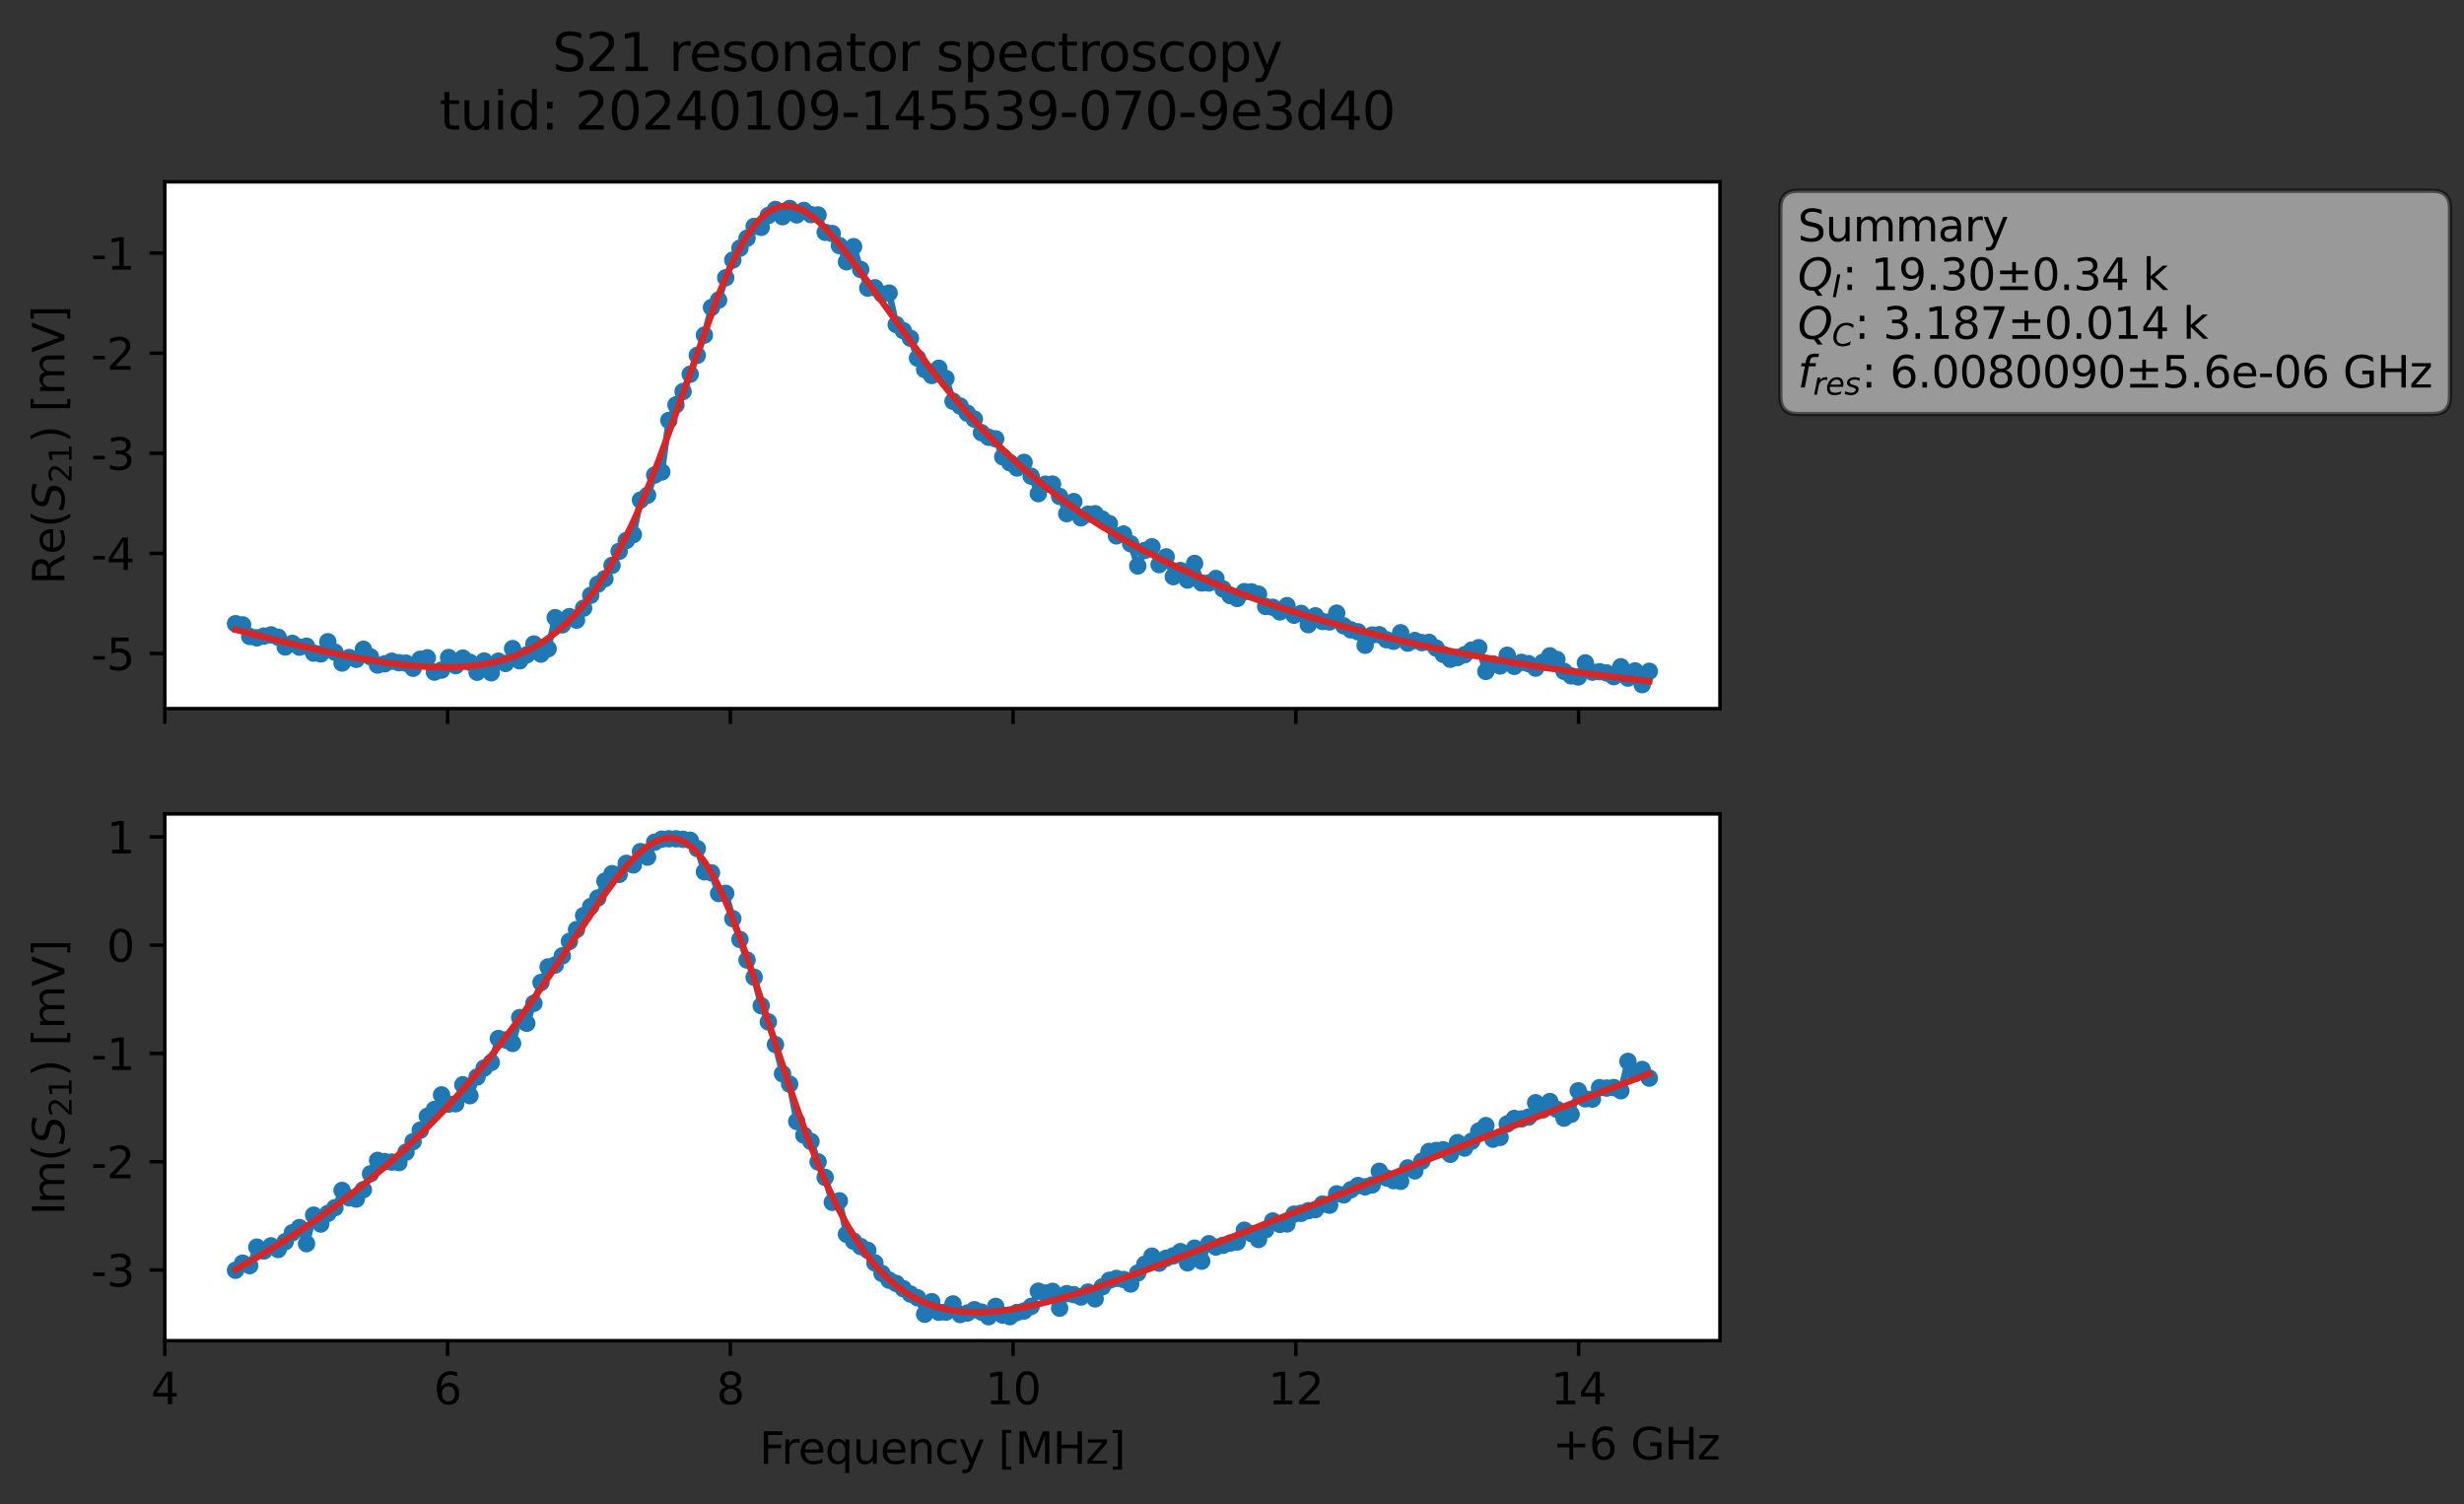 <?xml version="1.0" encoding="utf-8" standalone="no"?>
<!DOCTYPE svg PUBLIC "-//W3C//DTD SVG 1.1//EN"
  "http://www.w3.org/Graphics/SVG/1.1/DTD/svg11.dtd">
<svg xmlns:xlink="http://www.w3.org/1999/xlink" width="565.824pt" height="345.428pt" viewBox="0 0 565.824 345.428" xmlns="http://www.w3.org/2000/svg" version="1.1">
 <rect x="0" y="0" width="565.824" height="345.428" fill="#333333" stroke="none"/>
 <defs>
  <style type="text/css">*{stroke-linejoin: round; stroke-linecap: butt}</style>
 </defs>
 <g id="figure_1">
  <g id="patch_1">
   <path d="M 0 345.428 
L 565.824 345.428 
L 565.824 -0 
L 0 -0 
L 0 345.428 
z
" style="fill: none; opacity: 0"/>
  </g>
  <g id="axes_1">
   <g id="patch_2">
    <path d="M 37.848 162.72 
L 394.968 162.72 
L 394.968 41.76 
L 37.848 41.76 
z
" style="fill: #ffffff"/>
   </g>
   <g id="matplotlib.axis_1">
    <g id="xtick_1">
     <g id="line2d_1">
      <defs>
       <path id="mbdcee17040" d="M 0 0 
L 0 3.5 
" style="stroke: #000000; stroke-width: 0.8"/>
      </defs>
      <g>
       <use xlink:href="#mbdcee17040" x="37.848" y="162.72" style="stroke: #000000; stroke-width: 0.8"/>
      </g>
     </g>
    </g>
    <g id="xtick_2">
     <g id="line2d_2">
      <g>
       <use xlink:href="#mbdcee17040" x="102.779" y="162.72" style="stroke: #000000; stroke-width: 0.8"/>
      </g>
     </g>
    </g>
    <g id="xtick_3">
     <g id="line2d_3">
      <g>
       <use xlink:href="#mbdcee17040" x="167.71" y="162.72" style="stroke: #000000; stroke-width: 0.8"/>
      </g>
     </g>
    </g>
    <g id="xtick_4">
     <g id="line2d_4">
      <g>
       <use xlink:href="#mbdcee17040" x="232.641" y="162.72" style="stroke: #000000; stroke-width: 0.8"/>
      </g>
     </g>
    </g>
    <g id="xtick_5">
     <g id="line2d_5">
      <g>
       <use xlink:href="#mbdcee17040" x="297.572" y="162.72" style="stroke: #000000; stroke-width: 0.8"/>
      </g>
     </g>
    </g>
    <g id="xtick_6">
     <g id="line2d_6">
      <g>
       <use xlink:href="#mbdcee17040" x="362.503" y="162.72" style="stroke: #000000; stroke-width: 0.8"/>
      </g>
     </g>
    </g>
   </g>
   <g id="matplotlib.axis_2">
    <g id="ytick_1">
     <g id="line2d_7">
      <defs>
       <path id="me127279b6b" d="M 0 0 
L -3.5 0 
" style="stroke: #000000; stroke-width: 0.8"/>
      </defs>
      <g>
       <use xlink:href="#me127279b6b" x="37.848" y="150.07" style="stroke: #000000; stroke-width: 0.8"/>
      </g>
     </g>
     <g id="text_1">
      <!-- -5 -->
      <g transform="translate(20.878 153.869) scale(0.1 -0.1)">
       <defs>
        <path id="DejaVuSans-2d" d="M 313 2009 
L 1997 2009 
L 1997 1497 
L 313 1497 
L 313 2009 
z
" transform="scale(0.016)"/>
        <path id="DejaVuSans-35" d="M 691 4666 
L 3169 4666 
L 3169 4134 
L 1269 4134 
L 1269 2991 
Q 1406 3038 1543 3061 
Q 1681 3084 1819 3084 
Q 2600 3084 3056 2656 
Q 3513 2228 3513 1497 
Q 3513 744 3044 326 
Q 2575 -91 1722 -91 
Q 1428 -91 1123 -41 
Q 819 9 494 109 
L 494 744 
Q 775 591 1075 516 
Q 1375 441 1709 441 
Q 2250 441 2565 725 
Q 2881 1009 2881 1497 
Q 2881 1984 2565 2268 
Q 2250 2553 1709 2553 
Q 1456 2553 1204 2497 
Q 953 2441 691 2322 
L 691 4666 
z
" transform="scale(0.016)"/>
       </defs>
       <use xlink:href="#DejaVuSans-2d"/>
       <use xlink:href="#DejaVuSans-35" x="36.084"/>
      </g>
     </g>
    </g>
    <g id="ytick_2">
     <g id="line2d_8">
      <g>
       <use xlink:href="#me127279b6b" x="37.848" y="127.081" style="stroke: #000000; stroke-width: 0.8"/>
      </g>
     </g>
     <g id="text_2">
      <!-- -4 -->
      <g transform="translate(20.878 130.881) scale(0.1 -0.1)">
       <defs>
        <path id="DejaVuSans-34" d="M 2419 4116 
L 825 1625 
L 2419 1625 
L 2419 4116 
z
M 2253 4666 
L 3047 4666 
L 3047 1625 
L 3713 1625 
L 3713 1100 
L 3047 1100 
L 3047 0 
L 2419 0 
L 2419 1100 
L 313 1100 
L 313 1709 
L 2253 4666 
z
" transform="scale(0.016)"/>
       </defs>
       <use xlink:href="#DejaVuSans-2d"/>
       <use xlink:href="#DejaVuSans-34" x="36.084"/>
      </g>
     </g>
    </g>
    <g id="ytick_3">
     <g id="line2d_9">
      <g>
       <use xlink:href="#me127279b6b" x="37.848" y="104.093" style="stroke: #000000; stroke-width: 0.8"/>
      </g>
     </g>
     <g id="text_3">
      <!-- -3 -->
      <g transform="translate(20.878 107.892) scale(0.1 -0.1)">
       <defs>
        <path id="DejaVuSans-33" d="M 2597 2516 
Q 3050 2419 3304 2112 
Q 3559 1806 3559 1356 
Q 3559 666 3084 287 
Q 2609 -91 1734 -91 
Q 1441 -91 1130 -33 
Q 819 25 488 141 
L 488 750 
Q 750 597 1062 519 
Q 1375 441 1716 441 
Q 2309 441 2620 675 
Q 2931 909 2931 1356 
Q 2931 1769 2642 2001 
Q 2353 2234 1838 2234 
L 1294 2234 
L 1294 2753 
L 1863 2753 
Q 2328 2753 2575 2939 
Q 2822 3125 2822 3475 
Q 2822 3834 2567 4026 
Q 2313 4219 1838 4219 
Q 1578 4219 1281 4162 
Q 984 4106 628 3988 
L 628 4550 
Q 988 4650 1302 4700 
Q 1616 4750 1894 4750 
Q 2613 4750 3031 4423 
Q 3450 4097 3450 3541 
Q 3450 3153 3228 2886 
Q 3006 2619 2597 2516 
z
" transform="scale(0.016)"/>
       </defs>
       <use xlink:href="#DejaVuSans-2d"/>
       <use xlink:href="#DejaVuSans-33" x="36.084"/>
      </g>
     </g>
    </g>
    <g id="ytick_4">
     <g id="line2d_10">
      <g>
       <use xlink:href="#me127279b6b" x="37.848" y="81.105" style="stroke: #000000; stroke-width: 0.8"/>
      </g>
     </g>
     <g id="text_4">
      <!-- -2 -->
      <g transform="translate(20.878 84.904) scale(0.1 -0.1)">
       <defs>
        <path id="DejaVuSans-32" d="M 1228 531 
L 3431 531 
L 3431 0 
L 469 0 
L 469 531 
Q 828 903 1448 1529 
Q 2069 2156 2228 2338 
Q 2531 2678 2651 2914 
Q 2772 3150 2772 3378 
Q 2772 3750 2511 3984 
Q 2250 4219 1831 4219 
Q 1534 4219 1204 4116 
Q 875 4013 500 3803 
L 500 4441 
Q 881 4594 1212 4672 
Q 1544 4750 1819 4750 
Q 2544 4750 2975 4387 
Q 3406 4025 3406 3419 
Q 3406 3131 3298 2873 
Q 3191 2616 2906 2266 
Q 2828 2175 2409 1742 
Q 1991 1309 1228 531 
z
" transform="scale(0.016)"/>
       </defs>
       <use xlink:href="#DejaVuSans-2d"/>
       <use xlink:href="#DejaVuSans-32" x="36.084"/>
      </g>
     </g>
    </g>
    <g id="ytick_5">
     <g id="line2d_11">
      <g>
       <use xlink:href="#me127279b6b" x="37.848" y="58.116" style="stroke: #000000; stroke-width: 0.8"/>
      </g>
     </g>
     <g id="text_5">
      <!-- -1 -->
      <g transform="translate(20.878 61.915) scale(0.1 -0.1)">
       <defs>
        <path id="DejaVuSans-31" d="M 794 531 
L 1825 531 
L 1825 4091 
L 703 3866 
L 703 4441 
L 1819 4666 
L 2450 4666 
L 2450 531 
L 3481 531 
L 3481 0 
L 794 0 
L 794 531 
z
" transform="scale(0.016)"/>
       </defs>
       <use xlink:href="#DejaVuSans-2d"/>
       <use xlink:href="#DejaVuSans-31" x="36.084"/>
      </g>
     </g>
    </g>
    <g id="text_6">
     <!-- Re$(S_{21})$ [mV] -->
     <g transform="translate(14.798 134.24) rotate(-90) scale(0.1 -0.1)">
      <defs>
       <path id="DejaVuSans-52" d="M 2841 2188 
Q 3044 2119 3236 1894 
Q 3428 1669 3622 1275 
L 4263 0 
L 3584 0 
L 2988 1197 
Q 2756 1666 2539 1819 
Q 2322 1972 1947 1972 
L 1259 1972 
L 1259 0 
L 628 0 
L 628 4666 
L 2053 4666 
Q 2853 4666 3247 4331 
Q 3641 3997 3641 3322 
Q 3641 2881 3436 2590 
Q 3231 2300 2841 2188 
z
M 1259 4147 
L 1259 2491 
L 2053 2491 
Q 2509 2491 2742 2702 
Q 2975 2913 2975 3322 
Q 2975 3731 2742 3939 
Q 2509 4147 2053 4147 
L 1259 4147 
z
" transform="scale(0.016)"/>
       <path id="DejaVuSans-65" d="M 3597 1894 
L 3597 1613 
L 953 1613 
Q 991 1019 1311 708 
Q 1631 397 2203 397 
Q 2534 397 2845 478 
Q 3156 559 3463 722 
L 3463 178 
Q 3153 47 2828 -22 
Q 2503 -91 2169 -91 
Q 1331 -91 842 396 
Q 353 884 353 1716 
Q 353 2575 817 3079 
Q 1281 3584 2069 3584 
Q 2775 3584 3186 3129 
Q 3597 2675 3597 1894 
z
M 3022 2063 
Q 3016 2534 2758 2815 
Q 2500 3097 2075 3097 
Q 1594 3097 1305 2825 
Q 1016 2553 972 2059 
L 3022 2063 
z
" transform="scale(0.016)"/>
       <path id="DejaVuSans-28" d="M 1984 4856 
Q 1566 4138 1362 3434 
Q 1159 2731 1159 2009 
Q 1159 1288 1364 580 
Q 1569 -128 1984 -844 
L 1484 -844 
Q 1016 -109 783 600 
Q 550 1309 550 2009 
Q 550 2706 781 3412 
Q 1013 4119 1484 4856 
L 1984 4856 
z
" transform="scale(0.016)"/>
       <path id="DejaVuSans-Oblique-53" d="M 3859 4513 
L 3738 3897 
Q 3422 4066 3111 4152 
Q 2800 4238 2509 4238 
Q 1944 4238 1609 3991 
Q 1275 3744 1275 3334 
Q 1275 3109 1398 2989 
Q 1522 2869 2034 2731 
L 2413 2638 
Q 3053 2472 3303 2217 
Q 3553 1963 3553 1503 
Q 3553 797 2998 353 
Q 2444 -91 1538 -91 
Q 1166 -91 791 -17 
Q 416 56 38 206 
L 166 856 
Q 513 641 861 531 
Q 1209 422 1556 422 
Q 2147 422 2503 684 
Q 2859 947 2859 1369 
Q 2859 1650 2717 1795 
Q 2575 1941 2106 2059 
L 1728 2156 
Q 1081 2325 845 2545 
Q 609 2766 609 3163 
Q 609 3859 1145 4304 
Q 1681 4750 2541 4750 
Q 2875 4750 3203 4690 
Q 3531 4631 3859 4513 
z
" transform="scale(0.016)"/>
       <path id="DejaVuSans-29" d="M 513 4856 
L 1013 4856 
Q 1481 4119 1714 3412 
Q 1947 2706 1947 2009 
Q 1947 1309 1714 600 
Q 1481 -109 1013 -844 
L 513 -844 
Q 928 -128 1133 580 
Q 1338 1288 1338 2009 
Q 1338 2731 1133 3434 
Q 928 4138 513 4856 
z
" transform="scale(0.016)"/>
       <path id="DejaVuSans-20" transform="scale(0.016)"/>
       <path id="DejaVuSans-5b" d="M 550 4863 
L 1875 4863 
L 1875 4416 
L 1125 4416 
L 1125 -397 
L 1875 -397 
L 1875 -844 
L 550 -844 
L 550 4863 
z
" transform="scale(0.016)"/>
       <path id="DejaVuSans-6d" d="M 3328 2828 
Q 3544 3216 3844 3400 
Q 4144 3584 4550 3584 
Q 5097 3584 5394 3201 
Q 5691 2819 5691 2113 
L 5691 0 
L 5113 0 
L 5113 2094 
Q 5113 2597 4934 2840 
Q 4756 3084 4391 3084 
Q 3944 3084 3684 2787 
Q 3425 2491 3425 1978 
L 3425 0 
L 2847 0 
L 2847 2094 
Q 2847 2600 2669 2842 
Q 2491 3084 2119 3084 
Q 1678 3084 1418 2786 
Q 1159 2488 1159 1978 
L 1159 0 
L 581 0 
L 581 3500 
L 1159 3500 
L 1159 2956 
Q 1356 3278 1631 3431 
Q 1906 3584 2284 3584 
Q 2666 3584 2933 3390 
Q 3200 3197 3328 2828 
z
" transform="scale(0.016)"/>
       <path id="DejaVuSans-56" d="M 1831 0 
L 50 4666 
L 709 4666 
L 2188 738 
L 3669 4666 
L 4325 4666 
L 2547 0 
L 1831 0 
z
" transform="scale(0.016)"/>
       <path id="DejaVuSans-5d" d="M 1947 4863 
L 1947 -844 
L 622 -844 
L 622 -397 
L 1369 -397 
L 1369 4416 
L 622 4416 
L 622 4863 
L 1947 4863 
z
" transform="scale(0.016)"/>
      </defs>
      <use xlink:href="#DejaVuSans-52" transform="translate(0 0.016)"/>
      <use xlink:href="#DejaVuSans-65" transform="translate(69.482 0.016)"/>
      <use xlink:href="#DejaVuSans-28" transform="translate(131.006 0.016)"/>
      <use xlink:href="#DejaVuSans-Oblique-53" transform="translate(170.02 0.016)"/>
      <use xlink:href="#DejaVuSans-32" transform="translate(233.496 -16.391) scale(0.7)"/>
      <use xlink:href="#DejaVuSans-31" transform="translate(278.032 -16.391) scale(0.7)"/>
      <use xlink:href="#DejaVuSans-29" transform="translate(325.303 0.016)"/>
      <use xlink:href="#DejaVuSans-20" transform="translate(364.316 0.016)"/>
      <use xlink:href="#DejaVuSans-5b" transform="translate(396.104 0.016)"/>
      <use xlink:href="#DejaVuSans-6d" transform="translate(435.117 0.016)"/>
      <use xlink:href="#DejaVuSans-56" transform="translate(532.529 0.016)"/>
      <use xlink:href="#DejaVuSans-5d" transform="translate(600.938 0.016)"/>
     </g>
    </g>
   </g>
   <g id="line2d_12">
    <path d="M 54.081 143.232 
L 55.713 143.495 
L 57.344 146.16 
L 58.975 146.471 
L 62.238 145.797 
L 63.87 146.332 
L 65.501 148.578 
L 67.133 147.737 
L 68.764 148.613 
L 70.395 148.392 
L 72.027 149.982 
L 73.658 150.163 
L 75.29 147.367 
L 78.553 152.258 
L 80.184 150.993 
L 81.815 151.414 
L 83.447 149.097 
L 86.71 152.726 
L 88.341 152.44 
L 89.973 151.839 
L 91.604 152.182 
L 93.235 152.282 
L 94.867 153.462 
L 96.498 151.386 
L 98.13 151.057 
L 99.761 154.346 
L 101.393 153.871 
L 103.024 150.995 
L 104.655 152.867 
L 106.287 151.121 
L 107.918 152.093 
L 109.55 154.369 
L 111.181 151.785 
L 112.813 154.493 
L 114.444 151.837 
L 116.076 152.358 
L 117.707 148.947 
L 119.338 151.753 
L 120.97 150.368 
L 122.601 147.888 
L 124.233 150.209 
L 125.864 148.991 
L 127.496 141.845 
L 129.127 143.489 
L 130.758 141.595 
L 132.39 142.413 
L 137.284 134.152 
L 138.916 132.881 
L 142.178 126.612 
L 143.81 124.133 
L 145.441 122.763 
L 147.073 114.845 
L 148.704 113.731 
L 150.336 109.086 
L 151.967 108.385 
L 153.598 96.536 
L 155.23 92.972 
L 156.861 89.898 
L 158.493 85.94 
L 161.756 76.96 
L 163.387 70.608 
L 165.018 68.913 
L 166.65 63.784 
L 168.281 59.716 
L 169.913 56.991 
L 171.544 54.704 
L 173.176 51.996 
L 174.807 52.206 
L 176.438 49.48 
L 178.07 48.099 
L 179.701 49.771 
L 181.333 47.864 
L 182.964 49.349 
L 184.596 48.327 
L 186.227 49.285 
L 187.858 49.363 
L 189.49 53.353 
L 191.121 53.628 
L 192.753 56.393 
L 194.384 60.121 
L 196.016 56.643 
L 197.647 61.894 
L 199.278 66.16 
L 200.91 66.09 
L 202.541 67.522 
L 204.173 67.298 
L 205.804 74.531 
L 207.436 75.941 
L 209.067 77.675 
L 210.698 82.232 
L 212.33 84.856 
L 213.961 86.233 
L 215.593 84.566 
L 217.224 86.907 
L 218.856 92.146 
L 220.487 93.238 
L 222.118 94.876 
L 223.75 96.244 
L 225.381 99.369 
L 227.013 100.419 
L 228.644 100.769 
L 230.276 104.905 
L 231.907 106.273 
L 233.538 107.466 
L 235.17 106.181 
L 236.801 109.363 
L 238.433 113.368 
L 240.064 111.187 
L 241.696 111.171 
L 243.327 113.996 
L 244.958 117.965 
L 246.59 115.184 
L 248.221 118.911 
L 249.853 118.095 
L 251.484 117.977 
L 253.116 119.22 
L 254.747 120.232 
L 256.378 123.055 
L 258.01 122.629 
L 259.641 124.871 
L 261.273 129.967 
L 262.904 126.402 
L 264.536 125.571 
L 266.167 129.657 
L 267.798 127.877 
L 269.43 132.425 
L 271.061 131.007 
L 272.693 133.204 
L 274.324 129.387 
L 275.956 133.873 
L 277.587 133.888 
L 279.218 132.847 
L 280.85 135.245 
L 282.481 136.767 
L 284.113 137.439 
L 285.744 135.867 
L 287.376 135.911 
L 289.007 136.446 
L 290.638 139.273 
L 292.27 139.455 
L 293.901 140.524 
L 295.533 139.082 
L 297.164 141.273 
L 298.796 140.866 
L 300.427 143.447 
L 302.059 141.407 
L 303.69 142.713 
L 305.321 142.823 
L 306.953 140.804 
L 308.584 143.722 
L 310.216 144.642 
L 311.847 145.086 
L 313.479 148.179 
L 315.11 145.823 
L 316.741 145.759 
L 318.373 146.894 
L 320.004 147.27 
L 321.636 145.308 
L 323.267 147.695 
L 324.899 147.084 
L 326.53 147.575 
L 328.161 147.52 
L 329.793 148.822 
L 331.424 150.278 
L 333.056 151.389 
L 334.687 150.999 
L 336.319 150.36 
L 337.95 149.283 
L 339.581 148.736 
L 341.213 154.19 
L 342.844 152.479 
L 344.476 152.931 
L 346.107 150.469 
L 347.739 153.025 
L 349.37 152.103 
L 351.001 152.398 
L 352.633 153.429 
L 354.264 152.102 
L 355.896 150.606 
L 357.527 151.437 
L 359.159 154.161 
L 360.79 155.202 
L 362.421 155.454 
L 364.053 152.226 
L 365.684 154.352 
L 367.316 154.25 
L 368.947 154.532 
L 370.579 155.396 
L 372.21 153.115 
L 373.841 155.726 
L 375.473 154.067 
L 377.104 157.222 
L 378.736 154.155 
L 378.736 154.155 
" clip-path="url(#p30f4bbacad)" style="fill: none; stroke: #1f77b4; stroke-width: 1.5; stroke-linecap: square"/>
    <defs>
     <path id="m8728f130e3" d="M 0 1.5 
C 0.398 1.5 0.779 1.342 1.061 1.061 
C 1.342 0.779 1.5 0.398 1.5 0 
C 1.5 -0.398 1.342 -0.779 1.061 -1.061 
C 0.779 -1.342 0.398 -1.5 0 -1.5 
C -0.398 -1.5 -0.779 -1.342 -1.061 -1.061 
C -1.342 -0.779 -1.5 -0.398 -1.5 0 
C -1.5 0.398 -1.342 0.779 -1.061 1.061 
C -0.779 1.342 -0.398 1.5 0 1.5 
z
" style="stroke: #1f77b4"/>
    </defs>
    <g clip-path="url(#p30f4bbacad)">
     <use xlink:href="#m8728f130e3" x="54.081" y="143.232" style="fill: #1f77b4; stroke: #1f77b4"/>
     <use xlink:href="#m8728f130e3" x="55.713" y="143.495" style="fill: #1f77b4; stroke: #1f77b4"/>
     <use xlink:href="#m8728f130e3" x="57.344" y="146.16" style="fill: #1f77b4; stroke: #1f77b4"/>
     <use xlink:href="#m8728f130e3" x="58.975" y="146.471" style="fill: #1f77b4; stroke: #1f77b4"/>
     <use xlink:href="#m8728f130e3" x="60.607" y="146.079" style="fill: #1f77b4; stroke: #1f77b4"/>
     <use xlink:href="#m8728f130e3" x="62.238" y="145.797" style="fill: #1f77b4; stroke: #1f77b4"/>
     <use xlink:href="#m8728f130e3" x="63.87" y="146.332" style="fill: #1f77b4; stroke: #1f77b4"/>
     <use xlink:href="#m8728f130e3" x="65.501" y="148.578" style="fill: #1f77b4; stroke: #1f77b4"/>
     <use xlink:href="#m8728f130e3" x="67.133" y="147.737" style="fill: #1f77b4; stroke: #1f77b4"/>
     <use xlink:href="#m8728f130e3" x="68.764" y="148.613" style="fill: #1f77b4; stroke: #1f77b4"/>
     <use xlink:href="#m8728f130e3" x="70.395" y="148.392" style="fill: #1f77b4; stroke: #1f77b4"/>
     <use xlink:href="#m8728f130e3" x="72.027" y="149.982" style="fill: #1f77b4; stroke: #1f77b4"/>
     <use xlink:href="#m8728f130e3" x="73.658" y="150.163" style="fill: #1f77b4; stroke: #1f77b4"/>
     <use xlink:href="#m8728f130e3" x="75.29" y="147.367" style="fill: #1f77b4; stroke: #1f77b4"/>
     <use xlink:href="#m8728f130e3" x="76.921" y="149.782" style="fill: #1f77b4; stroke: #1f77b4"/>
     <use xlink:href="#m8728f130e3" x="78.553" y="152.258" style="fill: #1f77b4; stroke: #1f77b4"/>
     <use xlink:href="#m8728f130e3" x="80.184" y="150.993" style="fill: #1f77b4; stroke: #1f77b4"/>
     <use xlink:href="#m8728f130e3" x="81.815" y="151.414" style="fill: #1f77b4; stroke: #1f77b4"/>
     <use xlink:href="#m8728f130e3" x="83.447" y="149.097" style="fill: #1f77b4; stroke: #1f77b4"/>
     <use xlink:href="#m8728f130e3" x="85.078" y="150.834" style="fill: #1f77b4; stroke: #1f77b4"/>
     <use xlink:href="#m8728f130e3" x="86.71" y="152.726" style="fill: #1f77b4; stroke: #1f77b4"/>
     <use xlink:href="#m8728f130e3" x="88.341" y="152.44" style="fill: #1f77b4; stroke: #1f77b4"/>
     <use xlink:href="#m8728f130e3" x="89.973" y="151.839" style="fill: #1f77b4; stroke: #1f77b4"/>
     <use xlink:href="#m8728f130e3" x="91.604" y="152.182" style="fill: #1f77b4; stroke: #1f77b4"/>
     <use xlink:href="#m8728f130e3" x="93.235" y="152.282" style="fill: #1f77b4; stroke: #1f77b4"/>
     <use xlink:href="#m8728f130e3" x="94.867" y="153.462" style="fill: #1f77b4; stroke: #1f77b4"/>
     <use xlink:href="#m8728f130e3" x="96.498" y="151.386" style="fill: #1f77b4; stroke: #1f77b4"/>
     <use xlink:href="#m8728f130e3" x="98.13" y="151.057" style="fill: #1f77b4; stroke: #1f77b4"/>
     <use xlink:href="#m8728f130e3" x="99.761" y="154.346" style="fill: #1f77b4; stroke: #1f77b4"/>
     <use xlink:href="#m8728f130e3" x="101.393" y="153.871" style="fill: #1f77b4; stroke: #1f77b4"/>
     <use xlink:href="#m8728f130e3" x="103.024" y="150.995" style="fill: #1f77b4; stroke: #1f77b4"/>
     <use xlink:href="#m8728f130e3" x="104.655" y="152.867" style="fill: #1f77b4; stroke: #1f77b4"/>
     <use xlink:href="#m8728f130e3" x="106.287" y="151.121" style="fill: #1f77b4; stroke: #1f77b4"/>
     <use xlink:href="#m8728f130e3" x="107.918" y="152.093" style="fill: #1f77b4; stroke: #1f77b4"/>
     <use xlink:href="#m8728f130e3" x="109.55" y="154.369" style="fill: #1f77b4; stroke: #1f77b4"/>
     <use xlink:href="#m8728f130e3" x="111.181" y="151.785" style="fill: #1f77b4; stroke: #1f77b4"/>
     <use xlink:href="#m8728f130e3" x="112.813" y="154.493" style="fill: #1f77b4; stroke: #1f77b4"/>
     <use xlink:href="#m8728f130e3" x="114.444" y="151.837" style="fill: #1f77b4; stroke: #1f77b4"/>
     <use xlink:href="#m8728f130e3" x="116.076" y="152.358" style="fill: #1f77b4; stroke: #1f77b4"/>
     <use xlink:href="#m8728f130e3" x="117.707" y="148.947" style="fill: #1f77b4; stroke: #1f77b4"/>
     <use xlink:href="#m8728f130e3" x="119.338" y="151.753" style="fill: #1f77b4; stroke: #1f77b4"/>
     <use xlink:href="#m8728f130e3" x="120.97" y="150.368" style="fill: #1f77b4; stroke: #1f77b4"/>
     <use xlink:href="#m8728f130e3" x="122.601" y="147.888" style="fill: #1f77b4; stroke: #1f77b4"/>
     <use xlink:href="#m8728f130e3" x="124.233" y="150.209" style="fill: #1f77b4; stroke: #1f77b4"/>
     <use xlink:href="#m8728f130e3" x="125.864" y="148.991" style="fill: #1f77b4; stroke: #1f77b4"/>
     <use xlink:href="#m8728f130e3" x="127.496" y="141.845" style="fill: #1f77b4; stroke: #1f77b4"/>
     <use xlink:href="#m8728f130e3" x="129.127" y="143.489" style="fill: #1f77b4; stroke: #1f77b4"/>
     <use xlink:href="#m8728f130e3" x="130.758" y="141.595" style="fill: #1f77b4; stroke: #1f77b4"/>
     <use xlink:href="#m8728f130e3" x="132.39" y="142.413" style="fill: #1f77b4; stroke: #1f77b4"/>
     <use xlink:href="#m8728f130e3" x="134.021" y="139.661" style="fill: #1f77b4; stroke: #1f77b4"/>
     <use xlink:href="#m8728f130e3" x="135.653" y="136.708" style="fill: #1f77b4; stroke: #1f77b4"/>
     <use xlink:href="#m8728f130e3" x="137.284" y="134.152" style="fill: #1f77b4; stroke: #1f77b4"/>
     <use xlink:href="#m8728f130e3" x="138.916" y="132.881" style="fill: #1f77b4; stroke: #1f77b4"/>
     <use xlink:href="#m8728f130e3" x="140.547" y="129.836" style="fill: #1f77b4; stroke: #1f77b4"/>
     <use xlink:href="#m8728f130e3" x="142.178" y="126.612" style="fill: #1f77b4; stroke: #1f77b4"/>
     <use xlink:href="#m8728f130e3" x="143.81" y="124.133" style="fill: #1f77b4; stroke: #1f77b4"/>
     <use xlink:href="#m8728f130e3" x="145.441" y="122.763" style="fill: #1f77b4; stroke: #1f77b4"/>
     <use xlink:href="#m8728f130e3" x="147.073" y="114.845" style="fill: #1f77b4; stroke: #1f77b4"/>
     <use xlink:href="#m8728f130e3" x="148.704" y="113.731" style="fill: #1f77b4; stroke: #1f77b4"/>
     <use xlink:href="#m8728f130e3" x="150.336" y="109.086" style="fill: #1f77b4; stroke: #1f77b4"/>
     <use xlink:href="#m8728f130e3" x="151.967" y="108.385" style="fill: #1f77b4; stroke: #1f77b4"/>
     <use xlink:href="#m8728f130e3" x="153.598" y="96.536" style="fill: #1f77b4; stroke: #1f77b4"/>
     <use xlink:href="#m8728f130e3" x="155.23" y="92.972" style="fill: #1f77b4; stroke: #1f77b4"/>
     <use xlink:href="#m8728f130e3" x="156.861" y="89.898" style="fill: #1f77b4; stroke: #1f77b4"/>
     <use xlink:href="#m8728f130e3" x="158.493" y="85.94" style="fill: #1f77b4; stroke: #1f77b4"/>
     <use xlink:href="#m8728f130e3" x="160.124" y="81.601" style="fill: #1f77b4; stroke: #1f77b4"/>
     <use xlink:href="#m8728f130e3" x="161.756" y="76.96" style="fill: #1f77b4; stroke: #1f77b4"/>
     <use xlink:href="#m8728f130e3" x="163.387" y="70.608" style="fill: #1f77b4; stroke: #1f77b4"/>
     <use xlink:href="#m8728f130e3" x="165.018" y="68.913" style="fill: #1f77b4; stroke: #1f77b4"/>
     <use xlink:href="#m8728f130e3" x="166.65" y="63.784" style="fill: #1f77b4; stroke: #1f77b4"/>
     <use xlink:href="#m8728f130e3" x="168.281" y="59.716" style="fill: #1f77b4; stroke: #1f77b4"/>
     <use xlink:href="#m8728f130e3" x="169.913" y="56.991" style="fill: #1f77b4; stroke: #1f77b4"/>
     <use xlink:href="#m8728f130e3" x="171.544" y="54.704" style="fill: #1f77b4; stroke: #1f77b4"/>
     <use xlink:href="#m8728f130e3" x="173.176" y="51.996" style="fill: #1f77b4; stroke: #1f77b4"/>
     <use xlink:href="#m8728f130e3" x="174.807" y="52.206" style="fill: #1f77b4; stroke: #1f77b4"/>
     <use xlink:href="#m8728f130e3" x="176.438" y="49.48" style="fill: #1f77b4; stroke: #1f77b4"/>
     <use xlink:href="#m8728f130e3" x="178.07" y="48.099" style="fill: #1f77b4; stroke: #1f77b4"/>
     <use xlink:href="#m8728f130e3" x="179.701" y="49.771" style="fill: #1f77b4; stroke: #1f77b4"/>
     <use xlink:href="#m8728f130e3" x="181.333" y="47.864" style="fill: #1f77b4; stroke: #1f77b4"/>
     <use xlink:href="#m8728f130e3" x="182.964" y="49.349" style="fill: #1f77b4; stroke: #1f77b4"/>
     <use xlink:href="#m8728f130e3" x="184.596" y="48.327" style="fill: #1f77b4; stroke: #1f77b4"/>
     <use xlink:href="#m8728f130e3" x="186.227" y="49.285" style="fill: #1f77b4; stroke: #1f77b4"/>
     <use xlink:href="#m8728f130e3" x="187.858" y="49.363" style="fill: #1f77b4; stroke: #1f77b4"/>
     <use xlink:href="#m8728f130e3" x="189.49" y="53.353" style="fill: #1f77b4; stroke: #1f77b4"/>
     <use xlink:href="#m8728f130e3" x="191.121" y="53.628" style="fill: #1f77b4; stroke: #1f77b4"/>
     <use xlink:href="#m8728f130e3" x="192.753" y="56.393" style="fill: #1f77b4; stroke: #1f77b4"/>
     <use xlink:href="#m8728f130e3" x="194.384" y="60.121" style="fill: #1f77b4; stroke: #1f77b4"/>
     <use xlink:href="#m8728f130e3" x="196.016" y="56.643" style="fill: #1f77b4; stroke: #1f77b4"/>
     <use xlink:href="#m8728f130e3" x="197.647" y="61.894" style="fill: #1f77b4; stroke: #1f77b4"/>
     <use xlink:href="#m8728f130e3" x="199.278" y="66.16" style="fill: #1f77b4; stroke: #1f77b4"/>
     <use xlink:href="#m8728f130e3" x="200.91" y="66.09" style="fill: #1f77b4; stroke: #1f77b4"/>
     <use xlink:href="#m8728f130e3" x="202.541" y="67.522" style="fill: #1f77b4; stroke: #1f77b4"/>
     <use xlink:href="#m8728f130e3" x="204.173" y="67.298" style="fill: #1f77b4; stroke: #1f77b4"/>
     <use xlink:href="#m8728f130e3" x="205.804" y="74.531" style="fill: #1f77b4; stroke: #1f77b4"/>
     <use xlink:href="#m8728f130e3" x="207.436" y="75.941" style="fill: #1f77b4; stroke: #1f77b4"/>
     <use xlink:href="#m8728f130e3" x="209.067" y="77.675" style="fill: #1f77b4; stroke: #1f77b4"/>
     <use xlink:href="#m8728f130e3" x="210.698" y="82.232" style="fill: #1f77b4; stroke: #1f77b4"/>
     <use xlink:href="#m8728f130e3" x="212.33" y="84.856" style="fill: #1f77b4; stroke: #1f77b4"/>
     <use xlink:href="#m8728f130e3" x="213.961" y="86.233" style="fill: #1f77b4; stroke: #1f77b4"/>
     <use xlink:href="#m8728f130e3" x="215.593" y="84.566" style="fill: #1f77b4; stroke: #1f77b4"/>
     <use xlink:href="#m8728f130e3" x="217.224" y="86.907" style="fill: #1f77b4; stroke: #1f77b4"/>
     <use xlink:href="#m8728f130e3" x="218.856" y="92.146" style="fill: #1f77b4; stroke: #1f77b4"/>
     <use xlink:href="#m8728f130e3" x="220.487" y="93.238" style="fill: #1f77b4; stroke: #1f77b4"/>
     <use xlink:href="#m8728f130e3" x="222.118" y="94.876" style="fill: #1f77b4; stroke: #1f77b4"/>
     <use xlink:href="#m8728f130e3" x="223.75" y="96.244" style="fill: #1f77b4; stroke: #1f77b4"/>
     <use xlink:href="#m8728f130e3" x="225.381" y="99.369" style="fill: #1f77b4; stroke: #1f77b4"/>
     <use xlink:href="#m8728f130e3" x="227.013" y="100.419" style="fill: #1f77b4; stroke: #1f77b4"/>
     <use xlink:href="#m8728f130e3" x="228.644" y="100.769" style="fill: #1f77b4; stroke: #1f77b4"/>
     <use xlink:href="#m8728f130e3" x="230.276" y="104.905" style="fill: #1f77b4; stroke: #1f77b4"/>
     <use xlink:href="#m8728f130e3" x="231.907" y="106.273" style="fill: #1f77b4; stroke: #1f77b4"/>
     <use xlink:href="#m8728f130e3" x="233.538" y="107.466" style="fill: #1f77b4; stroke: #1f77b4"/>
     <use xlink:href="#m8728f130e3" x="235.17" y="106.181" style="fill: #1f77b4; stroke: #1f77b4"/>
     <use xlink:href="#m8728f130e3" x="236.801" y="109.363" style="fill: #1f77b4; stroke: #1f77b4"/>
     <use xlink:href="#m8728f130e3" x="238.433" y="113.368" style="fill: #1f77b4; stroke: #1f77b4"/>
     <use xlink:href="#m8728f130e3" x="240.064" y="111.187" style="fill: #1f77b4; stroke: #1f77b4"/>
     <use xlink:href="#m8728f130e3" x="241.696" y="111.171" style="fill: #1f77b4; stroke: #1f77b4"/>
     <use xlink:href="#m8728f130e3" x="243.327" y="113.996" style="fill: #1f77b4; stroke: #1f77b4"/>
     <use xlink:href="#m8728f130e3" x="244.958" y="117.965" style="fill: #1f77b4; stroke: #1f77b4"/>
     <use xlink:href="#m8728f130e3" x="246.59" y="115.184" style="fill: #1f77b4; stroke: #1f77b4"/>
     <use xlink:href="#m8728f130e3" x="248.221" y="118.911" style="fill: #1f77b4; stroke: #1f77b4"/>
     <use xlink:href="#m8728f130e3" x="249.853" y="118.095" style="fill: #1f77b4; stroke: #1f77b4"/>
     <use xlink:href="#m8728f130e3" x="251.484" y="117.977" style="fill: #1f77b4; stroke: #1f77b4"/>
     <use xlink:href="#m8728f130e3" x="253.116" y="119.22" style="fill: #1f77b4; stroke: #1f77b4"/>
     <use xlink:href="#m8728f130e3" x="254.747" y="120.232" style="fill: #1f77b4; stroke: #1f77b4"/>
     <use xlink:href="#m8728f130e3" x="256.378" y="123.055" style="fill: #1f77b4; stroke: #1f77b4"/>
     <use xlink:href="#m8728f130e3" x="258.01" y="122.629" style="fill: #1f77b4; stroke: #1f77b4"/>
     <use xlink:href="#m8728f130e3" x="259.641" y="124.871" style="fill: #1f77b4; stroke: #1f77b4"/>
     <use xlink:href="#m8728f130e3" x="261.273" y="129.967" style="fill: #1f77b4; stroke: #1f77b4"/>
     <use xlink:href="#m8728f130e3" x="262.904" y="126.402" style="fill: #1f77b4; stroke: #1f77b4"/>
     <use xlink:href="#m8728f130e3" x="264.536" y="125.571" style="fill: #1f77b4; stroke: #1f77b4"/>
     <use xlink:href="#m8728f130e3" x="266.167" y="129.657" style="fill: #1f77b4; stroke: #1f77b4"/>
     <use xlink:href="#m8728f130e3" x="267.798" y="127.877" style="fill: #1f77b4; stroke: #1f77b4"/>
     <use xlink:href="#m8728f130e3" x="269.43" y="132.425" style="fill: #1f77b4; stroke: #1f77b4"/>
     <use xlink:href="#m8728f130e3" x="271.061" y="131.007" style="fill: #1f77b4; stroke: #1f77b4"/>
     <use xlink:href="#m8728f130e3" x="272.693" y="133.204" style="fill: #1f77b4; stroke: #1f77b4"/>
     <use xlink:href="#m8728f130e3" x="274.324" y="129.387" style="fill: #1f77b4; stroke: #1f77b4"/>
     <use xlink:href="#m8728f130e3" x="275.956" y="133.873" style="fill: #1f77b4; stroke: #1f77b4"/>
     <use xlink:href="#m8728f130e3" x="277.587" y="133.888" style="fill: #1f77b4; stroke: #1f77b4"/>
     <use xlink:href="#m8728f130e3" x="279.218" y="132.847" style="fill: #1f77b4; stroke: #1f77b4"/>
     <use xlink:href="#m8728f130e3" x="280.85" y="135.245" style="fill: #1f77b4; stroke: #1f77b4"/>
     <use xlink:href="#m8728f130e3" x="282.481" y="136.767" style="fill: #1f77b4; stroke: #1f77b4"/>
     <use xlink:href="#m8728f130e3" x="284.113" y="137.439" style="fill: #1f77b4; stroke: #1f77b4"/>
     <use xlink:href="#m8728f130e3" x="285.744" y="135.867" style="fill: #1f77b4; stroke: #1f77b4"/>
     <use xlink:href="#m8728f130e3" x="287.376" y="135.911" style="fill: #1f77b4; stroke: #1f77b4"/>
     <use xlink:href="#m8728f130e3" x="289.007" y="136.446" style="fill: #1f77b4; stroke: #1f77b4"/>
     <use xlink:href="#m8728f130e3" x="290.638" y="139.273" style="fill: #1f77b4; stroke: #1f77b4"/>
     <use xlink:href="#m8728f130e3" x="292.27" y="139.455" style="fill: #1f77b4; stroke: #1f77b4"/>
     <use xlink:href="#m8728f130e3" x="293.901" y="140.524" style="fill: #1f77b4; stroke: #1f77b4"/>
     <use xlink:href="#m8728f130e3" x="295.533" y="139.082" style="fill: #1f77b4; stroke: #1f77b4"/>
     <use xlink:href="#m8728f130e3" x="297.164" y="141.273" style="fill: #1f77b4; stroke: #1f77b4"/>
     <use xlink:href="#m8728f130e3" x="298.796" y="140.866" style="fill: #1f77b4; stroke: #1f77b4"/>
     <use xlink:href="#m8728f130e3" x="300.427" y="143.447" style="fill: #1f77b4; stroke: #1f77b4"/>
     <use xlink:href="#m8728f130e3" x="302.059" y="141.407" style="fill: #1f77b4; stroke: #1f77b4"/>
     <use xlink:href="#m8728f130e3" x="303.69" y="142.713" style="fill: #1f77b4; stroke: #1f77b4"/>
     <use xlink:href="#m8728f130e3" x="305.321" y="142.823" style="fill: #1f77b4; stroke: #1f77b4"/>
     <use xlink:href="#m8728f130e3" x="306.953" y="140.804" style="fill: #1f77b4; stroke: #1f77b4"/>
     <use xlink:href="#m8728f130e3" x="308.584" y="143.722" style="fill: #1f77b4; stroke: #1f77b4"/>
     <use xlink:href="#m8728f130e3" x="310.216" y="144.642" style="fill: #1f77b4; stroke: #1f77b4"/>
     <use xlink:href="#m8728f130e3" x="311.847" y="145.086" style="fill: #1f77b4; stroke: #1f77b4"/>
     <use xlink:href="#m8728f130e3" x="313.479" y="148.179" style="fill: #1f77b4; stroke: #1f77b4"/>
     <use xlink:href="#m8728f130e3" x="315.11" y="145.823" style="fill: #1f77b4; stroke: #1f77b4"/>
     <use xlink:href="#m8728f130e3" x="316.741" y="145.759" style="fill: #1f77b4; stroke: #1f77b4"/>
     <use xlink:href="#m8728f130e3" x="318.373" y="146.894" style="fill: #1f77b4; stroke: #1f77b4"/>
     <use xlink:href="#m8728f130e3" x="320.004" y="147.27" style="fill: #1f77b4; stroke: #1f77b4"/>
     <use xlink:href="#m8728f130e3" x="321.636" y="145.308" style="fill: #1f77b4; stroke: #1f77b4"/>
     <use xlink:href="#m8728f130e3" x="323.267" y="147.695" style="fill: #1f77b4; stroke: #1f77b4"/>
     <use xlink:href="#m8728f130e3" x="324.899" y="147.084" style="fill: #1f77b4; stroke: #1f77b4"/>
     <use xlink:href="#m8728f130e3" x="326.53" y="147.575" style="fill: #1f77b4; stroke: #1f77b4"/>
     <use xlink:href="#m8728f130e3" x="328.161" y="147.52" style="fill: #1f77b4; stroke: #1f77b4"/>
     <use xlink:href="#m8728f130e3" x="329.793" y="148.822" style="fill: #1f77b4; stroke: #1f77b4"/>
     <use xlink:href="#m8728f130e3" x="331.424" y="150.278" style="fill: #1f77b4; stroke: #1f77b4"/>
     <use xlink:href="#m8728f130e3" x="333.056" y="151.389" style="fill: #1f77b4; stroke: #1f77b4"/>
     <use xlink:href="#m8728f130e3" x="334.687" y="150.999" style="fill: #1f77b4; stroke: #1f77b4"/>
     <use xlink:href="#m8728f130e3" x="336.319" y="150.36" style="fill: #1f77b4; stroke: #1f77b4"/>
     <use xlink:href="#m8728f130e3" x="337.95" y="149.283" style="fill: #1f77b4; stroke: #1f77b4"/>
     <use xlink:href="#m8728f130e3" x="339.581" y="148.736" style="fill: #1f77b4; stroke: #1f77b4"/>
     <use xlink:href="#m8728f130e3" x="341.213" y="154.19" style="fill: #1f77b4; stroke: #1f77b4"/>
     <use xlink:href="#m8728f130e3" x="342.844" y="152.479" style="fill: #1f77b4; stroke: #1f77b4"/>
     <use xlink:href="#m8728f130e3" x="344.476" y="152.931" style="fill: #1f77b4; stroke: #1f77b4"/>
     <use xlink:href="#m8728f130e3" x="346.107" y="150.469" style="fill: #1f77b4; stroke: #1f77b4"/>
     <use xlink:href="#m8728f130e3" x="347.739" y="153.025" style="fill: #1f77b4; stroke: #1f77b4"/>
     <use xlink:href="#m8728f130e3" x="349.37" y="152.103" style="fill: #1f77b4; stroke: #1f77b4"/>
     <use xlink:href="#m8728f130e3" x="351.001" y="152.398" style="fill: #1f77b4; stroke: #1f77b4"/>
     <use xlink:href="#m8728f130e3" x="352.633" y="153.429" style="fill: #1f77b4; stroke: #1f77b4"/>
     <use xlink:href="#m8728f130e3" x="354.264" y="152.102" style="fill: #1f77b4; stroke: #1f77b4"/>
     <use xlink:href="#m8728f130e3" x="355.896" y="150.606" style="fill: #1f77b4; stroke: #1f77b4"/>
     <use xlink:href="#m8728f130e3" x="357.527" y="151.437" style="fill: #1f77b4; stroke: #1f77b4"/>
     <use xlink:href="#m8728f130e3" x="359.159" y="154.161" style="fill: #1f77b4; stroke: #1f77b4"/>
     <use xlink:href="#m8728f130e3" x="360.79" y="155.202" style="fill: #1f77b4; stroke: #1f77b4"/>
     <use xlink:href="#m8728f130e3" x="362.421" y="155.454" style="fill: #1f77b4; stroke: #1f77b4"/>
     <use xlink:href="#m8728f130e3" x="364.053" y="152.226" style="fill: #1f77b4; stroke: #1f77b4"/>
     <use xlink:href="#m8728f130e3" x="365.684" y="154.352" style="fill: #1f77b4; stroke: #1f77b4"/>
     <use xlink:href="#m8728f130e3" x="367.316" y="154.25" style="fill: #1f77b4; stroke: #1f77b4"/>
     <use xlink:href="#m8728f130e3" x="368.947" y="154.532" style="fill: #1f77b4; stroke: #1f77b4"/>
     <use xlink:href="#m8728f130e3" x="370.579" y="155.396" style="fill: #1f77b4; stroke: #1f77b4"/>
     <use xlink:href="#m8728f130e3" x="372.21" y="153.115" style="fill: #1f77b4; stroke: #1f77b4"/>
     <use xlink:href="#m8728f130e3" x="373.841" y="155.726" style="fill: #1f77b4; stroke: #1f77b4"/>
     <use xlink:href="#m8728f130e3" x="375.473" y="154.067" style="fill: #1f77b4; stroke: #1f77b4"/>
     <use xlink:href="#m8728f130e3" x="377.104" y="157.222" style="fill: #1f77b4; stroke: #1f77b4"/>
     <use xlink:href="#m8728f130e3" x="378.736" y="154.155" style="fill: #1f77b4; stroke: #1f77b4"/>
    </g>
   </g>
   <g id="line2d_13">
    <path d="M 54.081 144.587 
L 65.78 147.554 
L 74.88 149.642 
L 82.354 151.134 
L 88.529 152.147 
L 93.729 152.787 
L 98.278 153.138 
L 102.503 153.241 
L 106.078 153.119 
L 109.328 152.807 
L 112.577 152.264 
L 115.502 151.542 
L 118.102 150.684 
L 120.702 149.59 
L 122.977 148.414 
L 125.252 147.007 
L 127.527 145.341 
L 129.801 143.387 
L 132.076 141.115 
L 134.351 138.492 
L 136.626 135.487 
L 138.901 132.072 
L 141.176 128.22 
L 143.451 123.916 
L 145.725 119.151 
L 148.325 113.154 
L 151.25 105.762 
L 154.5 96.901 
L 164.899 67.957 
L 167.174 62.547 
L 169.124 58.453 
L 170.749 55.483 
L 172.374 52.953 
L 173.999 50.884 
L 175.299 49.568 
L 176.598 48.555 
L 177.898 47.838 
L 179.198 47.41 
L 180.498 47.258 
L 181.798 47.368 
L 183.098 47.721 
L 184.398 48.3 
L 186.023 49.309 
L 187.648 50.598 
L 189.598 52.461 
L 191.872 54.985 
L 194.472 58.216 
L 198.047 63.046 
L 213.646 84.623 
L 217.871 89.881 
L 222.096 94.777 
L 226.32 99.311 
L 230.545 103.497 
L 234.77 107.356 
L 238.995 110.915 
L 243.219 114.198 
L 247.769 117.455 
L 252.644 120.656 
L 257.518 123.591 
L 262.718 126.46 
L 268.243 129.248 
L 274.092 131.941 
L 280.267 134.531 
L 286.767 137.011 
L 293.591 139.376 
L 301.066 141.722 
L 308.865 143.932 
L 317.315 146.085 
L 326.089 148.09 
L 335.513 150.012 
L 345.588 151.832 
L 355.987 153.486 
L 367.036 155.021 
L 378.736 156.419 
L 378.736 156.419 
" clip-path="url(#p30f4bbacad)" style="fill: none; stroke: #d62728; stroke-width: 1.5; stroke-linecap: square"/>
   </g>
   <g id="patch_3">
    <path d="M 37.848 162.72 
L 37.848 41.76 
" style="fill: none; stroke: #000000; stroke-width: 0.8; stroke-linejoin: miter; stroke-linecap: square"/>
   </g>
   <g id="patch_4">
    <path d="M 394.968 162.72 
L 394.968 41.76 
" style="fill: none; stroke: #000000; stroke-width: 0.8; stroke-linejoin: miter; stroke-linecap: square"/>
   </g>
   <g id="patch_5">
    <path d="M 37.848 162.72 
L 394.968 162.72 
" style="fill: none; stroke: #000000; stroke-width: 0.8; stroke-linejoin: miter; stroke-linecap: square"/>
   </g>
   <g id="patch_6">
    <path d="M 37.848 41.76 
L 394.968 41.76 
" style="fill: none; stroke: #000000; stroke-width: 0.8; stroke-linejoin: miter; stroke-linecap: square"/>
   </g>
   <g id="text_7">
    <g id="patch_7">
     <path d="M 412.824 95.08 
L 558.624 95.08 
Q 562.624 95.08 562.624 91.08 
L 562.624 47.808 
Q 562.624 43.808 558.624 43.808 
L 412.824 43.808 
Q 408.824 43.808 408.824 47.808 
L 408.824 91.08 
Q 408.824 95.08 412.824 95.08 
z
" style="fill: #ffffff; opacity: 0.5; stroke: #000000; stroke-linejoin: miter"/>
    </g>
    <!-- Summary -->
    <g transform="translate(412.824 55.406) scale(0.1 -0.1)">
     <defs>
      <path id="DejaVuSans-53" d="M 3425 4513 
L 3425 3897 
Q 3066 4069 2747 4153 
Q 2428 4238 2131 4238 
Q 1616 4238 1336 4038 
Q 1056 3838 1056 3469 
Q 1056 3159 1242 3001 
Q 1428 2844 1947 2747 
L 2328 2669 
Q 3034 2534 3370 2195 
Q 3706 1856 3706 1288 
Q 3706 609 3251 259 
Q 2797 -91 1919 -91 
Q 1588 -91 1214 -16 
Q 841 59 441 206 
L 441 856 
Q 825 641 1194 531 
Q 1563 422 1919 422 
Q 2459 422 2753 634 
Q 3047 847 3047 1241 
Q 3047 1584 2836 1778 
Q 2625 1972 2144 2069 
L 1759 2144 
Q 1053 2284 737 2584 
Q 422 2884 422 3419 
Q 422 4038 858 4394 
Q 1294 4750 2059 4750 
Q 2388 4750 2728 4690 
Q 3069 4631 3425 4513 
z
" transform="scale(0.016)"/>
      <path id="DejaVuSans-75" d="M 544 1381 
L 544 3500 
L 1119 3500 
L 1119 1403 
Q 1119 906 1312 657 
Q 1506 409 1894 409 
Q 2359 409 2629 706 
Q 2900 1003 2900 1516 
L 2900 3500 
L 3475 3500 
L 3475 0 
L 2900 0 
L 2900 538 
Q 2691 219 2414 64 
Q 2138 -91 1772 -91 
Q 1169 -91 856 284 
Q 544 659 544 1381 
z
M 1991 3584 
L 1991 3584 
z
" transform="scale(0.016)"/>
      <path id="DejaVuSans-61" d="M 2194 1759 
Q 1497 1759 1228 1600 
Q 959 1441 959 1056 
Q 959 750 1161 570 
Q 1363 391 1709 391 
Q 2188 391 2477 730 
Q 2766 1069 2766 1631 
L 2766 1759 
L 2194 1759 
z
M 3341 1997 
L 3341 0 
L 2766 0 
L 2766 531 
Q 2569 213 2275 61 
Q 1981 -91 1556 -91 
Q 1019 -91 701 211 
Q 384 513 384 1019 
Q 384 1609 779 1909 
Q 1175 2209 1959 2209 
L 2766 2209 
L 2766 2266 
Q 2766 2663 2505 2880 
Q 2244 3097 1772 3097 
Q 1472 3097 1187 3025 
Q 903 2953 641 2809 
L 641 3341 
Q 956 3463 1253 3523 
Q 1550 3584 1831 3584 
Q 2591 3584 2966 3190 
Q 3341 2797 3341 1997 
z
" transform="scale(0.016)"/>
      <path id="DejaVuSans-72" d="M 2631 2963 
Q 2534 3019 2420 3045 
Q 2306 3072 2169 3072 
Q 1681 3072 1420 2755 
Q 1159 2438 1159 1844 
L 1159 0 
L 581 0 
L 581 3500 
L 1159 3500 
L 1159 2956 
Q 1341 3275 1631 3429 
Q 1922 3584 2338 3584 
Q 2397 3584 2469 3576 
Q 2541 3569 2628 3553 
L 2631 2963 
z
" transform="scale(0.016)"/>
      <path id="DejaVuSans-79" d="M 2059 -325 
Q 1816 -950 1584 -1140 
Q 1353 -1331 966 -1331 
L 506 -1331 
L 506 -850 
L 844 -850 
Q 1081 -850 1212 -737 
Q 1344 -625 1503 -206 
L 1606 56 
L 191 3500 
L 800 3500 
L 1894 763 
L 2988 3500 
L 3597 3500 
L 2059 -325 
z
" transform="scale(0.016)"/>
     </defs>
     <use xlink:href="#DejaVuSans-53"/>
     <use xlink:href="#DejaVuSans-75" x="63.477"/>
     <use xlink:href="#DejaVuSans-6d" x="126.855"/>
     <use xlink:href="#DejaVuSans-6d" x="224.268"/>
     <use xlink:href="#DejaVuSans-61" x="321.68"/>
     <use xlink:href="#DejaVuSans-72" x="382.959"/>
     <use xlink:href="#DejaVuSans-79" x="424.072"/>
    </g>
    <!-- $Q_I$: 19.30$\pm$0.34 k -->
    <g transform="translate(412.824 66.604) scale(0.1 -0.1)">
     <defs>
      <path id="DejaVuSans-Oblique-51" d="M 2309 -84 
Q 2275 -88 2237 -89 
Q 2200 -91 2125 -91 
Q 1250 -91 756 411 
Q 263 913 263 1797 
Q 263 2319 452 2844 
Q 641 3369 978 3788 
Q 1369 4269 1858 4509 
Q 2347 4750 2938 4750 
Q 3794 4750 4287 4245 
Q 4781 3741 4781 2869 
Q 4781 1928 4265 1147 
Q 3750 366 2919 44 
L 3553 -825 
L 2847 -825 
L 2309 -84 
z
M 2919 4238 
Q 2400 4238 2003 3986 
Q 1606 3734 1313 3219 
Q 1125 2891 1026 2522 
Q 928 2153 928 1778 
Q 928 1128 1239 775 
Q 1550 422 2119 422 
Q 2631 422 3032 676 
Q 3434 931 3719 1434 
Q 3909 1772 4009 2142 
Q 4109 2513 4109 2881 
Q 4109 3528 3796 3883 
Q 3484 4238 2919 4238 
z
" transform="scale(0.016)"/>
      <path id="DejaVuSans-Oblique-49" d="M 1081 4666 
L 1716 4666 
L 806 0 
L 172 0 
L 1081 4666 
z
" transform="scale(0.016)"/>
      <path id="DejaVuSans-3a" d="M 750 794 
L 1409 794 
L 1409 0 
L 750 0 
L 750 794 
z
M 750 3309 
L 1409 3309 
L 1409 2516 
L 750 2516 
L 750 3309 
z
" transform="scale(0.016)"/>
      <path id="DejaVuSans-39" d="M 703 97 
L 703 672 
Q 941 559 1184 500 
Q 1428 441 1663 441 
Q 2288 441 2617 861 
Q 2947 1281 2994 2138 
Q 2813 1869 2534 1725 
Q 2256 1581 1919 1581 
Q 1219 1581 811 2004 
Q 403 2428 403 3163 
Q 403 3881 828 4315 
Q 1253 4750 1959 4750 
Q 2769 4750 3195 4129 
Q 3622 3509 3622 2328 
Q 3622 1225 3098 567 
Q 2575 -91 1691 -91 
Q 1453 -91 1209 -44 
Q 966 3 703 97 
z
M 1959 2075 
Q 2384 2075 2632 2365 
Q 2881 2656 2881 3163 
Q 2881 3666 2632 3958 
Q 2384 4250 1959 4250 
Q 1534 4250 1286 3958 
Q 1038 3666 1038 3163 
Q 1038 2656 1286 2365 
Q 1534 2075 1959 2075 
z
" transform="scale(0.016)"/>
      <path id="DejaVuSans-2e" d="M 684 794 
L 1344 794 
L 1344 0 
L 684 0 
L 684 794 
z
" transform="scale(0.016)"/>
      <path id="DejaVuSans-30" d="M 2034 4250 
Q 1547 4250 1301 3770 
Q 1056 3291 1056 2328 
Q 1056 1369 1301 889 
Q 1547 409 2034 409 
Q 2525 409 2770 889 
Q 3016 1369 3016 2328 
Q 3016 3291 2770 3770 
Q 2525 4250 2034 4250 
z
M 2034 4750 
Q 2819 4750 3233 4129 
Q 3647 3509 3647 2328 
Q 3647 1150 3233 529 
Q 2819 -91 2034 -91 
Q 1250 -91 836 529 
Q 422 1150 422 2328 
Q 422 3509 836 4129 
Q 1250 4750 2034 4750 
z
" transform="scale(0.016)"/>
      <path id="DejaVuSans-b1" d="M 2944 4013 
L 2944 2803 
L 4684 2803 
L 4684 2272 
L 2944 2272 
L 2944 1063 
L 2419 1063 
L 2419 2272 
L 678 2272 
L 678 2803 
L 2419 2803 
L 2419 4013 
L 2944 4013 
z
M 678 531 
L 4684 531 
L 4684 0 
L 678 0 
L 678 531 
z
" transform="scale(0.016)"/>
      <path id="DejaVuSans-6b" d="M 581 4863 
L 1159 4863 
L 1159 1991 
L 2875 3500 
L 3609 3500 
L 1753 1863 
L 3688 0 
L 2938 0 
L 1159 1709 
L 1159 0 
L 581 0 
L 581 4863 
z
" transform="scale(0.016)"/>
     </defs>
     <use xlink:href="#DejaVuSans-Oblique-51" transform="translate(0 0.016)"/>
     <use xlink:href="#DejaVuSans-Oblique-49" transform="translate(78.711 -16.391) scale(0.7)"/>
     <use xlink:href="#DejaVuSans-3a" transform="translate(102.09 0.016)"/>
     <use xlink:href="#DejaVuSans-20" transform="translate(135.781 0.016)"/>
     <use xlink:href="#DejaVuSans-31" transform="translate(167.568 0.016)"/>
     <use xlink:href="#DejaVuSans-39" transform="translate(231.191 0.016)"/>
     <use xlink:href="#DejaVuSans-2e" transform="translate(294.814 0.016)"/>
     <use xlink:href="#DejaVuSans-33" transform="translate(326.602 0.016)"/>
     <use xlink:href="#DejaVuSans-30" transform="translate(390.225 0.016)"/>
     <use xlink:href="#DejaVuSans-b1" transform="translate(453.848 0.016)"/>
     <use xlink:href="#DejaVuSans-30" transform="translate(537.637 0.016)"/>
     <use xlink:href="#DejaVuSans-2e" transform="translate(601.26 0.016)"/>
     <use xlink:href="#DejaVuSans-33" transform="translate(633.047 0.016)"/>
     <use xlink:href="#DejaVuSans-34" transform="translate(696.67 0.016)"/>
     <use xlink:href="#DejaVuSans-20" transform="translate(760.293 0.016)"/>
     <use xlink:href="#DejaVuSans-6b" transform="translate(792.08 0.016)"/>
    </g>
    <!-- $Q_C$: 3.187$\pm$0.014 k -->
    <g transform="translate(412.824 77.802) scale(0.1 -0.1)">
     <defs>
      <path id="DejaVuSans-Oblique-43" d="M 4447 4306 
L 4319 3641 
Q 4019 3944 3683 4091 
Q 3347 4238 2956 4238 
Q 2422 4238 2017 3981 
Q 1613 3725 1319 3200 
Q 1131 2863 1032 2486 
Q 934 2109 934 1728 
Q 934 1091 1264 756 
Q 1594 422 2222 422 
Q 2656 422 3056 561 
Q 3456 700 3834 978 
L 3688 231 
Q 3316 72 2936 -9 
Q 2556 -91 2175 -91 
Q 1278 -91 773 396 
Q 269 884 269 1753 
Q 269 2309 461 2846 
Q 653 3384 1013 3828 
Q 1394 4300 1883 4525 
Q 2372 4750 3022 4750 
Q 3422 4750 3780 4639 
Q 4138 4528 4447 4306 
z
" transform="scale(0.016)"/>
      <path id="DejaVuSans-38" d="M 2034 2216 
Q 1584 2216 1326 1975 
Q 1069 1734 1069 1313 
Q 1069 891 1326 650 
Q 1584 409 2034 409 
Q 2484 409 2743 651 
Q 3003 894 3003 1313 
Q 3003 1734 2745 1975 
Q 2488 2216 2034 2216 
z
M 1403 2484 
Q 997 2584 770 2862 
Q 544 3141 544 3541 
Q 544 4100 942 4425 
Q 1341 4750 2034 4750 
Q 2731 4750 3128 4425 
Q 3525 4100 3525 3541 
Q 3525 3141 3298 2862 
Q 3072 2584 2669 2484 
Q 3125 2378 3379 2068 
Q 3634 1759 3634 1313 
Q 3634 634 3220 271 
Q 2806 -91 2034 -91 
Q 1263 -91 848 271 
Q 434 634 434 1313 
Q 434 1759 690 2068 
Q 947 2378 1403 2484 
z
M 1172 3481 
Q 1172 3119 1398 2916 
Q 1625 2713 2034 2713 
Q 2441 2713 2670 2916 
Q 2900 3119 2900 3481 
Q 2900 3844 2670 4047 
Q 2441 4250 2034 4250 
Q 1625 4250 1398 4047 
Q 1172 3844 1172 3481 
z
" transform="scale(0.016)"/>
      <path id="DejaVuSans-37" d="M 525 4666 
L 3525 4666 
L 3525 4397 
L 1831 0 
L 1172 0 
L 2766 4134 
L 525 4134 
L 525 4666 
z
" transform="scale(0.016)"/>
     </defs>
     <use xlink:href="#DejaVuSans-Oblique-51" transform="translate(0 0.016)"/>
     <use xlink:href="#DejaVuSans-Oblique-43" transform="translate(78.711 -16.391) scale(0.7)"/>
     <use xlink:href="#DejaVuSans-3a" transform="translate(130.322 0.016)"/>
     <use xlink:href="#DejaVuSans-20" transform="translate(164.014 0.016)"/>
     <use xlink:href="#DejaVuSans-33" transform="translate(195.801 0.016)"/>
     <use xlink:href="#DejaVuSans-2e" transform="translate(259.424 0.016)"/>
     <use xlink:href="#DejaVuSans-31" transform="translate(291.211 0.016)"/>
     <use xlink:href="#DejaVuSans-38" transform="translate(354.834 0.016)"/>
     <use xlink:href="#DejaVuSans-37" transform="translate(418.457 0.016)"/>
     <use xlink:href="#DejaVuSans-b1" transform="translate(482.08 0.016)"/>
     <use xlink:href="#DejaVuSans-30" transform="translate(565.869 0.016)"/>
     <use xlink:href="#DejaVuSans-2e" transform="translate(629.492 0.016)"/>
     <use xlink:href="#DejaVuSans-30" transform="translate(661.279 0.016)"/>
     <use xlink:href="#DejaVuSans-31" transform="translate(724.902 0.016)"/>
     <use xlink:href="#DejaVuSans-34" transform="translate(788.525 0.016)"/>
     <use xlink:href="#DejaVuSans-20" transform="translate(852.148 0.016)"/>
     <use xlink:href="#DejaVuSans-6b" transform="translate(883.936 0.016)"/>
    </g>
    <!-- $f_{res}$: 6.0080090$\pm$5.6e-06 GHz -->
    <g transform="translate(412.824 89) scale(0.1 -0.1)">
     <defs>
      <path id="DejaVuSans-Oblique-66" d="M 3059 4863 
L 2969 4384 
L 2419 4384 
Q 2106 4384 1964 4261 
Q 1822 4138 1753 3809 
L 1691 3500 
L 2638 3500 
L 2553 3053 
L 1606 3053 
L 1013 0 
L 434 0 
L 1031 3053 
L 481 3053 
L 563 3500 
L 1113 3500 
L 1159 3744 
Q 1278 4363 1576 4613 
Q 1875 4863 2516 4863 
L 3059 4863 
z
" transform="scale(0.016)"/>
      <path id="DejaVuSans-Oblique-72" d="M 2853 2969 
Q 2766 3016 2653 3041 
Q 2541 3066 2413 3066 
Q 1953 3066 1609 2717 
Q 1266 2369 1153 1784 
L 800 0 
L 225 0 
L 909 3500 
L 1484 3500 
L 1375 2956 
Q 1603 3259 1920 3421 
Q 2238 3584 2597 3584 
Q 2691 3584 2781 3573 
Q 2872 3563 2963 3538 
L 2853 2969 
z
" transform="scale(0.016)"/>
      <path id="DejaVuSans-Oblique-65" d="M 3078 2063 
Q 3088 2113 3092 2166 
Q 3097 2219 3097 2272 
Q 3097 2653 2873 2875 
Q 2650 3097 2266 3097 
Q 1838 3097 1509 2826 
Q 1181 2556 1013 2059 
L 3078 2063 
z
M 3578 1613 
L 903 1613 
Q 884 1494 878 1425 
Q 872 1356 872 1306 
Q 872 872 1139 634 
Q 1406 397 1894 397 
Q 2269 397 2603 481 
Q 2938 566 3225 728 
L 3116 159 
Q 2806 34 2476 -28 
Q 2147 -91 1806 -91 
Q 1078 -91 686 257 
Q 294 606 294 1247 
Q 294 1794 489 2264 
Q 684 2734 1063 3103 
Q 1306 3334 1642 3459 
Q 1978 3584 2356 3584 
Q 2950 3584 3301 3228 
Q 3653 2872 3653 2272 
Q 3653 2128 3634 1964 
Q 3616 1800 3578 1613 
z
" transform="scale(0.016)"/>
      <path id="DejaVuSans-Oblique-73" d="M 3200 3397 
L 3091 2853 
Q 2863 2978 2609 3040 
Q 2356 3103 2088 3103 
Q 1634 3103 1373 2948 
Q 1113 2794 1113 2528 
Q 1113 2219 1719 2053 
Q 1766 2041 1788 2034 
L 1972 1978 
Q 2547 1819 2739 1644 
Q 2931 1469 2931 1166 
Q 2931 609 2489 259 
Q 2047 -91 1331 -91 
Q 1053 -91 747 -37 
Q 441 16 72 128 
L 184 722 
Q 500 559 806 475 
Q 1113 391 1394 391 
Q 1816 391 2080 572 
Q 2344 753 2344 1031 
Q 2344 1331 1650 1516 
L 1591 1531 
L 1394 1581 
Q 956 1697 753 1886 
Q 550 2075 550 2369 
Q 550 2928 970 3256 
Q 1391 3584 2113 3584 
Q 2397 3584 2667 3537 
Q 2938 3491 3200 3397 
z
" transform="scale(0.016)"/>
      <path id="DejaVuSans-36" d="M 2113 2584 
Q 1688 2584 1439 2293 
Q 1191 2003 1191 1497 
Q 1191 994 1439 701 
Q 1688 409 2113 409 
Q 2538 409 2786 701 
Q 3034 994 3034 1497 
Q 3034 2003 2786 2293 
Q 2538 2584 2113 2584 
z
M 3366 4563 
L 3366 3988 
Q 3128 4100 2886 4159 
Q 2644 4219 2406 4219 
Q 1781 4219 1451 3797 
Q 1122 3375 1075 2522 
Q 1259 2794 1537 2939 
Q 1816 3084 2150 3084 
Q 2853 3084 3261 2657 
Q 3669 2231 3669 1497 
Q 3669 778 3244 343 
Q 2819 -91 2113 -91 
Q 1303 -91 875 529 
Q 447 1150 447 2328 
Q 447 3434 972 4092 
Q 1497 4750 2381 4750 
Q 2619 4750 2861 4703 
Q 3103 4656 3366 4563 
z
" transform="scale(0.016)"/>
      <path id="DejaVuSans-47" d="M 3809 666 
L 3809 1919 
L 2778 1919 
L 2778 2438 
L 4434 2438 
L 4434 434 
Q 4069 175 3628 42 
Q 3188 -91 2688 -91 
Q 1594 -91 976 548 
Q 359 1188 359 2328 
Q 359 3472 976 4111 
Q 1594 4750 2688 4750 
Q 3144 4750 3555 4637 
Q 3966 4525 4313 4306 
L 4313 3634 
Q 3963 3931 3569 4081 
Q 3175 4231 2741 4231 
Q 1884 4231 1454 3753 
Q 1025 3275 1025 2328 
Q 1025 1384 1454 906 
Q 1884 428 2741 428 
Q 3075 428 3337 486 
Q 3600 544 3809 666 
z
" transform="scale(0.016)"/>
      <path id="DejaVuSans-48" d="M 628 4666 
L 1259 4666 
L 1259 2753 
L 3553 2753 
L 3553 4666 
L 4184 4666 
L 4184 0 
L 3553 0 
L 3553 2222 
L 1259 2222 
L 1259 0 
L 628 0 
L 628 4666 
z
" transform="scale(0.016)"/>
      <path id="DejaVuSans-7a" d="M 353 3500 
L 3084 3500 
L 3084 2975 
L 922 459 
L 3084 459 
L 3084 0 
L 275 0 
L 275 525 
L 2438 3041 
L 353 3041 
L 353 3500 
z
" transform="scale(0.016)"/>
     </defs>
     <use xlink:href="#DejaVuSans-Oblique-66" transform="translate(0 0.016)"/>
     <use xlink:href="#DejaVuSans-Oblique-72" transform="translate(35.205 -16.391) scale(0.7)"/>
     <use xlink:href="#DejaVuSans-Oblique-65" transform="translate(63.984 -16.391) scale(0.7)"/>
     <use xlink:href="#DejaVuSans-Oblique-73" transform="translate(107.051 -16.391) scale(0.7)"/>
     <use xlink:href="#DejaVuSans-3a" transform="translate(146.255 0.016)"/>
     <use xlink:href="#DejaVuSans-20" transform="translate(179.946 0.016)"/>
     <use xlink:href="#DejaVuSans-36" transform="translate(211.733 0.016)"/>
     <use xlink:href="#DejaVuSans-2e" transform="translate(275.356 0.016)"/>
     <use xlink:href="#DejaVuSans-30" transform="translate(307.144 0.016)"/>
     <use xlink:href="#DejaVuSans-30" transform="translate(370.767 0.016)"/>
     <use xlink:href="#DejaVuSans-38" transform="translate(434.39 0.016)"/>
     <use xlink:href="#DejaVuSans-30" transform="translate(498.013 0.016)"/>
     <use xlink:href="#DejaVuSans-30" transform="translate(561.636 0.016)"/>
     <use xlink:href="#DejaVuSans-39" transform="translate(625.259 0.016)"/>
     <use xlink:href="#DejaVuSans-30" transform="translate(688.882 0.016)"/>
     <use xlink:href="#DejaVuSans-b1" transform="translate(752.505 0.016)"/>
     <use xlink:href="#DejaVuSans-35" transform="translate(836.294 0.016)"/>
     <use xlink:href="#DejaVuSans-2e" transform="translate(899.917 0.016)"/>
     <use xlink:href="#DejaVuSans-36" transform="translate(931.704 0.016)"/>
     <use xlink:href="#DejaVuSans-65" transform="translate(995.327 0.016)"/>
     <use xlink:href="#DejaVuSans-2d" transform="translate(1056.851 0.016)"/>
     <use xlink:href="#DejaVuSans-30" transform="translate(1092.935 0.016)"/>
     <use xlink:href="#DejaVuSans-36" transform="translate(1156.558 0.016)"/>
     <use xlink:href="#DejaVuSans-20" transform="translate(1220.181 0.016)"/>
     <use xlink:href="#DejaVuSans-47" transform="translate(1251.968 0.016)"/>
     <use xlink:href="#DejaVuSans-48" transform="translate(1329.458 0.016)"/>
     <use xlink:href="#DejaVuSans-7a" transform="translate(1404.653 0.016)"/>
    </g>
   </g>
  </g>
  <g id="axes_2">
   <g id="patch_8">
    <path d="M 37.848 307.872 
L 394.968 307.872 
L 394.968 186.912 
L 37.848 186.912 
z
" style="fill: #ffffff"/>
   </g>
   <g id="matplotlib.axis_3">
    <g id="xtick_7">
     <g id="line2d_14">
      <g>
       <use xlink:href="#mbdcee17040" x="37.848" y="307.872" style="stroke: #000000; stroke-width: 0.8"/>
      </g>
     </g>
     <g id="text_8">
      <!-- 4 -->
      <g transform="translate(34.667 322.47) scale(0.1 -0.1)">
       <use xlink:href="#DejaVuSans-34"/>
      </g>
     </g>
    </g>
    <g id="xtick_8">
     <g id="line2d_15">
      <g>
       <use xlink:href="#mbdcee17040" x="102.779" y="307.872" style="stroke: #000000; stroke-width: 0.8"/>
      </g>
     </g>
     <g id="text_9">
      <!-- 6 -->
      <g transform="translate(99.598 322.47) scale(0.1 -0.1)">
       <use xlink:href="#DejaVuSans-36"/>
      </g>
     </g>
    </g>
    <g id="xtick_9">
     <g id="line2d_16">
      <g>
       <use xlink:href="#mbdcee17040" x="167.71" y="307.872" style="stroke: #000000; stroke-width: 0.8"/>
      </g>
     </g>
     <g id="text_10">
      <!-- 8 -->
      <g transform="translate(164.529 322.47) scale(0.1 -0.1)">
       <use xlink:href="#DejaVuSans-38"/>
      </g>
     </g>
    </g>
    <g id="xtick_10">
     <g id="line2d_17">
      <g>
       <use xlink:href="#mbdcee17040" x="232.641" y="307.872" style="stroke: #000000; stroke-width: 0.8"/>
      </g>
     </g>
     <g id="text_11">
      <!-- 10 -->
      <g transform="translate(226.279 322.47) scale(0.1 -0.1)">
       <use xlink:href="#DejaVuSans-31"/>
       <use xlink:href="#DejaVuSans-30" x="63.623"/>
      </g>
     </g>
    </g>
    <g id="xtick_11">
     <g id="line2d_18">
      <g>
       <use xlink:href="#mbdcee17040" x="297.572" y="307.872" style="stroke: #000000; stroke-width: 0.8"/>
      </g>
     </g>
     <g id="text_12">
      <!-- 12 -->
      <g transform="translate(291.21 322.47) scale(0.1 -0.1)">
       <use xlink:href="#DejaVuSans-31"/>
       <use xlink:href="#DejaVuSans-32" x="63.623"/>
      </g>
     </g>
    </g>
    <g id="xtick_12">
     <g id="line2d_19">
      <g>
       <use xlink:href="#mbdcee17040" x="362.503" y="307.872" style="stroke: #000000; stroke-width: 0.8"/>
      </g>
     </g>
     <g id="text_13">
      <!-- 14 -->
      <g transform="translate(356.14 322.47) scale(0.1 -0.1)">
       <use xlink:href="#DejaVuSans-31"/>
       <use xlink:href="#DejaVuSans-34" x="63.623"/>
      </g>
     </g>
    </g>
    <g id="text_14">
     <!-- Frequency [MHz] -->
     <g transform="translate(174.39 336.149) scale(0.1 -0.1)">
      <defs>
       <path id="DejaVuSans-46" d="M 628 4666 
L 3309 4666 
L 3309 4134 
L 1259 4134 
L 1259 2759 
L 3109 2759 
L 3109 2228 
L 1259 2228 
L 1259 0 
L 628 0 
L 628 4666 
z
" transform="scale(0.016)"/>
       <path id="DejaVuSans-71" d="M 947 1747 
Q 947 1113 1208 752 
Q 1469 391 1925 391 
Q 2381 391 2643 752 
Q 2906 1113 2906 1747 
Q 2906 2381 2643 2742 
Q 2381 3103 1925 3103 
Q 1469 3103 1208 2742 
Q 947 2381 947 1747 
z
M 2906 525 
Q 2725 213 2448 61 
Q 2172 -91 1784 -91 
Q 1150 -91 751 415 
Q 353 922 353 1747 
Q 353 2572 751 3078 
Q 1150 3584 1784 3584 
Q 2172 3584 2448 3432 
Q 2725 3281 2906 2969 
L 2906 3500 
L 3481 3500 
L 3481 -1331 
L 2906 -1331 
L 2906 525 
z
" transform="scale(0.016)"/>
       <path id="DejaVuSans-6e" d="M 3513 2113 
L 3513 0 
L 2938 0 
L 2938 2094 
Q 2938 2591 2744 2837 
Q 2550 3084 2163 3084 
Q 1697 3084 1428 2787 
Q 1159 2491 1159 1978 
L 1159 0 
L 581 0 
L 581 3500 
L 1159 3500 
L 1159 2956 
Q 1366 3272 1645 3428 
Q 1925 3584 2291 3584 
Q 2894 3584 3203 3211 
Q 3513 2838 3513 2113 
z
" transform="scale(0.016)"/>
       <path id="DejaVuSans-63" d="M 3122 3366 
L 3122 2828 
Q 2878 2963 2633 3030 
Q 2388 3097 2138 3097 
Q 1578 3097 1268 2742 
Q 959 2388 959 1747 
Q 959 1106 1268 751 
Q 1578 397 2138 397 
Q 2388 397 2633 464 
Q 2878 531 3122 666 
L 3122 134 
Q 2881 22 2623 -34 
Q 2366 -91 2075 -91 
Q 1284 -91 818 406 
Q 353 903 353 1747 
Q 353 2603 823 3093 
Q 1294 3584 2113 3584 
Q 2378 3584 2631 3529 
Q 2884 3475 3122 3366 
z
" transform="scale(0.016)"/>
       <path id="DejaVuSans-4d" d="M 628 4666 
L 1569 4666 
L 2759 1491 
L 3956 4666 
L 4897 4666 
L 4897 0 
L 4281 0 
L 4281 4097 
L 3078 897 
L 2444 897 
L 1241 4097 
L 1241 0 
L 628 0 
L 628 4666 
z
" transform="scale(0.016)"/>
      </defs>
      <use xlink:href="#DejaVuSans-46"/>
      <use xlink:href="#DejaVuSans-72" x="50.27"/>
      <use xlink:href="#DejaVuSans-65" x="89.133"/>
      <use xlink:href="#DejaVuSans-71" x="150.656"/>
      <use xlink:href="#DejaVuSans-75" x="214.133"/>
      <use xlink:href="#DejaVuSans-65" x="277.512"/>
      <use xlink:href="#DejaVuSans-6e" x="339.035"/>
      <use xlink:href="#DejaVuSans-63" x="402.414"/>
      <use xlink:href="#DejaVuSans-79" x="457.395"/>
      <use xlink:href="#DejaVuSans-20" x="516.574"/>
      <use xlink:href="#DejaVuSans-5b" x="548.361"/>
      <use xlink:href="#DejaVuSans-4d" x="587.375"/>
      <use xlink:href="#DejaVuSans-48" x="673.654"/>
      <use xlink:href="#DejaVuSans-7a" x="748.85"/>
      <use xlink:href="#DejaVuSans-5d" x="801.34"/>
     </g>
    </g>
    <g id="text_15">
     <!-- +6 GHz -->
     <g transform="translate(356.531 335.149) scale(0.1 -0.1)">
      <defs>
       <path id="DejaVuSans-2b" d="M 2944 4013 
L 2944 2272 
L 4684 2272 
L 4684 1741 
L 2944 1741 
L 2944 0 
L 2419 0 
L 2419 1741 
L 678 1741 
L 678 2272 
L 2419 2272 
L 2419 4013 
L 2944 4013 
z
" transform="scale(0.016)"/>
      </defs>
      <use xlink:href="#DejaVuSans-2b"/>
      <use xlink:href="#DejaVuSans-36" x="83.789"/>
      <use xlink:href="#DejaVuSans-20" x="147.412"/>
      <use xlink:href="#DejaVuSans-47" x="179.199"/>
      <use xlink:href="#DejaVuSans-48" x="256.689"/>
      <use xlink:href="#DejaVuSans-7a" x="331.885"/>
     </g>
    </g>
   </g>
   <g id="matplotlib.axis_4">
    <g id="ytick_6">
     <g id="line2d_20">
      <g>
       <use xlink:href="#me127279b6b" x="37.848" y="291.638" style="stroke: #000000; stroke-width: 0.8"/>
      </g>
     </g>
     <g id="text_16">
      <!-- -3 -->
      <g transform="translate(20.878 295.437) scale(0.1 -0.1)">
       <use xlink:href="#DejaVuSans-2d"/>
       <use xlink:href="#DejaVuSans-33" x="36.084"/>
      </g>
     </g>
    </g>
    <g id="ytick_7">
     <g id="line2d_21">
      <g>
       <use xlink:href="#me127279b6b" x="37.848" y="266.771" style="stroke: #000000; stroke-width: 0.8"/>
      </g>
     </g>
     <g id="text_17">
      <!-- -2 -->
      <g transform="translate(20.878 270.57) scale(0.1 -0.1)">
       <use xlink:href="#DejaVuSans-2d"/>
       <use xlink:href="#DejaVuSans-32" x="36.084"/>
      </g>
     </g>
    </g>
    <g id="ytick_8">
     <g id="line2d_22">
      <g>
       <use xlink:href="#me127279b6b" x="37.848" y="241.904" style="stroke: #000000; stroke-width: 0.8"/>
      </g>
     </g>
     <g id="text_18">
      <!-- -1 -->
      <g transform="translate(20.878 245.703) scale(0.1 -0.1)">
       <use xlink:href="#DejaVuSans-2d"/>
       <use xlink:href="#DejaVuSans-31" x="36.084"/>
      </g>
     </g>
    </g>
    <g id="ytick_9">
     <g id="line2d_23">
      <g>
       <use xlink:href="#me127279b6b" x="37.848" y="217.037" style="stroke: #000000; stroke-width: 0.8"/>
      </g>
     </g>
     <g id="text_19">
      <!-- 0 -->
      <g transform="translate(24.486 220.836) scale(0.1 -0.1)">
       <use xlink:href="#DejaVuSans-30"/>
      </g>
     </g>
    </g>
    <g id="ytick_10">
     <g id="line2d_24">
      <g>
       <use xlink:href="#me127279b6b" x="37.848" y="192.17" style="stroke: #000000; stroke-width: 0.8"/>
      </g>
     </g>
     <g id="text_20">
      <!-- 1 -->
      <g transform="translate(24.486 195.969) scale(0.1 -0.1)">
       <use xlink:href="#DejaVuSans-31"/>
      </g>
     </g>
    </g>
    <g id="text_21">
     <!-- Im$(S_{21})$ [mV] -->
     <g transform="translate(14.798 279.042) rotate(-90) scale(0.1 -0.1)">
      <defs>
       <path id="DejaVuSans-49" d="M 628 4666 
L 1259 4666 
L 1259 0 
L 628 0 
L 628 4666 
z
" transform="scale(0.016)"/>
      </defs>
      <use xlink:href="#DejaVuSans-49" transform="translate(0 0.016)"/>
      <use xlink:href="#DejaVuSans-6d" transform="translate(25.867 0.016)"/>
      <use xlink:href="#DejaVuSans-28" transform="translate(123.279 0.016)"/>
      <use xlink:href="#DejaVuSans-Oblique-53" transform="translate(162.293 0.016)"/>
      <use xlink:href="#DejaVuSans-32" transform="translate(225.77 -16.391) scale(0.7)"/>
      <use xlink:href="#DejaVuSans-31" transform="translate(270.306 -16.391) scale(0.7)"/>
      <use xlink:href="#DejaVuSans-29" transform="translate(317.576 0.016)"/>
      <use xlink:href="#DejaVuSans-20" transform="translate(356.59 0.016)"/>
      <use xlink:href="#DejaVuSans-5b" transform="translate(388.377 0.016)"/>
      <use xlink:href="#DejaVuSans-6d" transform="translate(427.391 0.016)"/>
      <use xlink:href="#DejaVuSans-56" transform="translate(524.803 0.016)"/>
      <use xlink:href="#DejaVuSans-5d" transform="translate(593.211 0.016)"/>
     </g>
    </g>
   </g>
   <g id="line2d_25">
    <path d="M 54.081 291.708 
L 55.713 290.076 
L 57.344 290.635 
L 58.975 286.391 
L 60.607 287.28 
L 62.238 286.094 
L 63.87 286.934 
L 65.501 285.142 
L 67.133 283.095 
L 68.764 281.908 
L 70.395 285.593 
L 72.027 279.043 
L 73.658 281.09 
L 75.29 278.665 
L 76.921 277.336 
L 78.553 273.372 
L 80.184 275.07 
L 81.815 275.358 
L 83.447 273.199 
L 85.078 269.545 
L 86.71 266.47 
L 88.341 266.738 
L 91.604 266.973 
L 94.867 262.162 
L 96.498 259.543 
L 98.13 256.351 
L 99.761 254.776 
L 101.393 251.43 
L 103.024 253.555 
L 104.655 253.466 
L 106.287 249.106 
L 107.918 251.622 
L 109.55 247.32 
L 111.181 245.272 
L 112.813 243.991 
L 114.444 238.488 
L 116.076 238.819 
L 117.707 239.604 
L 119.338 233.672 
L 120.97 234.987 
L 124.233 225.613 
L 125.864 222.046 
L 127.496 221.612 
L 129.127 219.503 
L 130.758 216.187 
L 132.39 213.466 
L 134.021 210.239 
L 137.284 206.225 
L 138.916 202.338 
L 140.547 200.625 
L 142.178 200.801 
L 143.81 198.261 
L 145.441 198.611 
L 147.073 195.564 
L 148.704 196.825 
L 150.336 193.402 
L 151.967 192.706 
L 155.23 192.615 
L 158.493 192.958 
L 160.124 194.859 
L 161.756 200.204 
L 163.387 200.428 
L 165.018 205.188 
L 166.65 205.149 
L 168.281 210.962 
L 171.544 220.462 
L 173.176 224.412 
L 174.807 230.956 
L 176.438 234.672 
L 178.07 239.885 
L 179.701 246.576 
L 181.333 248.969 
L 182.964 257.528 
L 184.596 260.668 
L 186.227 262.139 
L 187.858 266.811 
L 189.49 270.38 
L 191.121 276.103 
L 192.753 275.757 
L 194.384 283.437 
L 196.016 285.024 
L 197.647 286.267 
L 199.278 287.13 
L 200.91 290.018 
L 202.541 292.438 
L 204.173 293.977 
L 205.804 294.73 
L 209.067 297.168 
L 210.698 298.022 
L 212.33 301.805 
L 213.961 298.911 
L 215.593 301.348 
L 217.224 301.317 
L 218.856 299.435 
L 220.487 301.873 
L 222.118 301.539 
L 223.75 300.764 
L 225.381 301.307 
L 227.013 302.374 
L 228.644 300.002 
L 230.276 302.014 
L 231.907 302.367 
L 233.538 301.406 
L 235.17 301.061 
L 236.801 299.998 
L 238.433 296.505 
L 240.064 296.937 
L 241.696 296.537 
L 243.327 300.404 
L 244.958 297.067 
L 246.59 297.313 
L 248.221 297.848 
L 249.853 296.706 
L 251.484 298.277 
L 253.116 295.513 
L 254.747 294.01 
L 256.378 293.572 
L 258.01 293.826 
L 259.641 294.86 
L 261.273 292.329 
L 262.904 290.308 
L 264.536 288.466 
L 266.167 290.078 
L 267.798 288.934 
L 269.43 288.395 
L 271.061 287.418 
L 272.693 290.005 
L 274.324 286.623 
L 275.956 289.613 
L 277.587 285.607 
L 279.218 286.368 
L 284.113 285.216 
L 285.744 282.505 
L 287.376 283.278 
L 289.007 284.639 
L 290.638 282.401 
L 292.27 280.391 
L 293.901 281.164 
L 295.533 281.076 
L 297.164 278.822 
L 298.796 278.627 
L 300.427 278.039 
L 302.059 277.783 
L 303.69 276.505 
L 305.321 276.765 
L 306.953 274.152 
L 308.584 274.395 
L 310.216 273.218 
L 311.847 272.241 
L 313.479 272.546 
L 315.11 272.107 
L 316.741 268.969 
L 318.373 270.5 
L 320.004 271.12 
L 321.636 271.282 
L 323.267 268.205 
L 324.899 268.879 
L 328.161 264.417 
L 331.424 264.022 
L 333.056 265.08 
L 334.687 262.388 
L 336.319 263.643 
L 337.95 262.069 
L 339.581 259.732 
L 341.213 258.486 
L 342.844 261.604 
L 344.476 261.205 
L 346.107 258.107 
L 347.739 256.841 
L 349.37 256.957 
L 351.001 256.533 
L 352.633 253.235 
L 354.264 254.89 
L 355.896 252.958 
L 357.527 254.75 
L 359.159 256.769 
L 360.79 255.895 
L 362.421 250.491 
L 364.053 252.345 
L 365.684 252.403 
L 367.316 249.771 
L 368.947 249.87 
L 370.579 249.743 
L 372.21 250.474 
L 373.841 243.743 
L 375.473 246.533 
L 377.104 245.6 
L 378.736 247.58 
L 378.736 247.58 
" clip-path="url(#p9d281e40cc)" style="fill: none; stroke: #1f77b4; stroke-width: 1.5; stroke-linecap: square"/>
    <g clip-path="url(#p9d281e40cc)">
     <use xlink:href="#m8728f130e3" x="54.081" y="291.708" style="fill: #1f77b4; stroke: #1f77b4"/>
     <use xlink:href="#m8728f130e3" x="55.713" y="290.076" style="fill: #1f77b4; stroke: #1f77b4"/>
     <use xlink:href="#m8728f130e3" x="57.344" y="290.635" style="fill: #1f77b4; stroke: #1f77b4"/>
     <use xlink:href="#m8728f130e3" x="58.975" y="286.391" style="fill: #1f77b4; stroke: #1f77b4"/>
     <use xlink:href="#m8728f130e3" x="60.607" y="287.28" style="fill: #1f77b4; stroke: #1f77b4"/>
     <use xlink:href="#m8728f130e3" x="62.238" y="286.094" style="fill: #1f77b4; stroke: #1f77b4"/>
     <use xlink:href="#m8728f130e3" x="63.87" y="286.934" style="fill: #1f77b4; stroke: #1f77b4"/>
     <use xlink:href="#m8728f130e3" x="65.501" y="285.142" style="fill: #1f77b4; stroke: #1f77b4"/>
     <use xlink:href="#m8728f130e3" x="67.133" y="283.095" style="fill: #1f77b4; stroke: #1f77b4"/>
     <use xlink:href="#m8728f130e3" x="68.764" y="281.908" style="fill: #1f77b4; stroke: #1f77b4"/>
     <use xlink:href="#m8728f130e3" x="70.395" y="285.593" style="fill: #1f77b4; stroke: #1f77b4"/>
     <use xlink:href="#m8728f130e3" x="72.027" y="279.043" style="fill: #1f77b4; stroke: #1f77b4"/>
     <use xlink:href="#m8728f130e3" x="73.658" y="281.09" style="fill: #1f77b4; stroke: #1f77b4"/>
     <use xlink:href="#m8728f130e3" x="75.29" y="278.665" style="fill: #1f77b4; stroke: #1f77b4"/>
     <use xlink:href="#m8728f130e3" x="76.921" y="277.336" style="fill: #1f77b4; stroke: #1f77b4"/>
     <use xlink:href="#m8728f130e3" x="78.553" y="273.372" style="fill: #1f77b4; stroke: #1f77b4"/>
     <use xlink:href="#m8728f130e3" x="80.184" y="275.07" style="fill: #1f77b4; stroke: #1f77b4"/>
     <use xlink:href="#m8728f130e3" x="81.815" y="275.358" style="fill: #1f77b4; stroke: #1f77b4"/>
     <use xlink:href="#m8728f130e3" x="83.447" y="273.199" style="fill: #1f77b4; stroke: #1f77b4"/>
     <use xlink:href="#m8728f130e3" x="85.078" y="269.545" style="fill: #1f77b4; stroke: #1f77b4"/>
     <use xlink:href="#m8728f130e3" x="86.71" y="266.47" style="fill: #1f77b4; stroke: #1f77b4"/>
     <use xlink:href="#m8728f130e3" x="88.341" y="266.738" style="fill: #1f77b4; stroke: #1f77b4"/>
     <use xlink:href="#m8728f130e3" x="89.973" y="266.861" style="fill: #1f77b4; stroke: #1f77b4"/>
     <use xlink:href="#m8728f130e3" x="91.604" y="266.973" style="fill: #1f77b4; stroke: #1f77b4"/>
     <use xlink:href="#m8728f130e3" x="93.235" y="264.591" style="fill: #1f77b4; stroke: #1f77b4"/>
     <use xlink:href="#m8728f130e3" x="94.867" y="262.162" style="fill: #1f77b4; stroke: #1f77b4"/>
     <use xlink:href="#m8728f130e3" x="96.498" y="259.543" style="fill: #1f77b4; stroke: #1f77b4"/>
     <use xlink:href="#m8728f130e3" x="98.13" y="256.351" style="fill: #1f77b4; stroke: #1f77b4"/>
     <use xlink:href="#m8728f130e3" x="99.761" y="254.776" style="fill: #1f77b4; stroke: #1f77b4"/>
     <use xlink:href="#m8728f130e3" x="101.393" y="251.43" style="fill: #1f77b4; stroke: #1f77b4"/>
     <use xlink:href="#m8728f130e3" x="103.024" y="253.555" style="fill: #1f77b4; stroke: #1f77b4"/>
     <use xlink:href="#m8728f130e3" x="104.655" y="253.466" style="fill: #1f77b4; stroke: #1f77b4"/>
     <use xlink:href="#m8728f130e3" x="106.287" y="249.106" style="fill: #1f77b4; stroke: #1f77b4"/>
     <use xlink:href="#m8728f130e3" x="107.918" y="251.622" style="fill: #1f77b4; stroke: #1f77b4"/>
     <use xlink:href="#m8728f130e3" x="109.55" y="247.32" style="fill: #1f77b4; stroke: #1f77b4"/>
     <use xlink:href="#m8728f130e3" x="111.181" y="245.272" style="fill: #1f77b4; stroke: #1f77b4"/>
     <use xlink:href="#m8728f130e3" x="112.813" y="243.991" style="fill: #1f77b4; stroke: #1f77b4"/>
     <use xlink:href="#m8728f130e3" x="114.444" y="238.488" style="fill: #1f77b4; stroke: #1f77b4"/>
     <use xlink:href="#m8728f130e3" x="116.076" y="238.819" style="fill: #1f77b4; stroke: #1f77b4"/>
     <use xlink:href="#m8728f130e3" x="117.707" y="239.604" style="fill: #1f77b4; stroke: #1f77b4"/>
     <use xlink:href="#m8728f130e3" x="119.338" y="233.672" style="fill: #1f77b4; stroke: #1f77b4"/>
     <use xlink:href="#m8728f130e3" x="120.97" y="234.987" style="fill: #1f77b4; stroke: #1f77b4"/>
     <use xlink:href="#m8728f130e3" x="122.601" y="230.399" style="fill: #1f77b4; stroke: #1f77b4"/>
     <use xlink:href="#m8728f130e3" x="124.233" y="225.613" style="fill: #1f77b4; stroke: #1f77b4"/>
     <use xlink:href="#m8728f130e3" x="125.864" y="222.046" style="fill: #1f77b4; stroke: #1f77b4"/>
     <use xlink:href="#m8728f130e3" x="127.496" y="221.612" style="fill: #1f77b4; stroke: #1f77b4"/>
     <use xlink:href="#m8728f130e3" x="129.127" y="219.503" style="fill: #1f77b4; stroke: #1f77b4"/>
     <use xlink:href="#m8728f130e3" x="130.758" y="216.187" style="fill: #1f77b4; stroke: #1f77b4"/>
     <use xlink:href="#m8728f130e3" x="132.39" y="213.466" style="fill: #1f77b4; stroke: #1f77b4"/>
     <use xlink:href="#m8728f130e3" x="134.021" y="210.239" style="fill: #1f77b4; stroke: #1f77b4"/>
     <use xlink:href="#m8728f130e3" x="135.653" y="208.173" style="fill: #1f77b4; stroke: #1f77b4"/>
     <use xlink:href="#m8728f130e3" x="137.284" y="206.225" style="fill: #1f77b4; stroke: #1f77b4"/>
     <use xlink:href="#m8728f130e3" x="138.916" y="202.338" style="fill: #1f77b4; stroke: #1f77b4"/>
     <use xlink:href="#m8728f130e3" x="140.547" y="200.625" style="fill: #1f77b4; stroke: #1f77b4"/>
     <use xlink:href="#m8728f130e3" x="142.178" y="200.801" style="fill: #1f77b4; stroke: #1f77b4"/>
     <use xlink:href="#m8728f130e3" x="143.81" y="198.261" style="fill: #1f77b4; stroke: #1f77b4"/>
     <use xlink:href="#m8728f130e3" x="145.441" y="198.611" style="fill: #1f77b4; stroke: #1f77b4"/>
     <use xlink:href="#m8728f130e3" x="147.073" y="195.564" style="fill: #1f77b4; stroke: #1f77b4"/>
     <use xlink:href="#m8728f130e3" x="148.704" y="196.825" style="fill: #1f77b4; stroke: #1f77b4"/>
     <use xlink:href="#m8728f130e3" x="150.336" y="193.402" style="fill: #1f77b4; stroke: #1f77b4"/>
     <use xlink:href="#m8728f130e3" x="151.967" y="192.706" style="fill: #1f77b4; stroke: #1f77b4"/>
     <use xlink:href="#m8728f130e3" x="153.598" y="192.62" style="fill: #1f77b4; stroke: #1f77b4"/>
     <use xlink:href="#m8728f130e3" x="155.23" y="192.615" style="fill: #1f77b4; stroke: #1f77b4"/>
     <use xlink:href="#m8728f130e3" x="156.861" y="192.748" style="fill: #1f77b4; stroke: #1f77b4"/>
     <use xlink:href="#m8728f130e3" x="158.493" y="192.958" style="fill: #1f77b4; stroke: #1f77b4"/>
     <use xlink:href="#m8728f130e3" x="160.124" y="194.859" style="fill: #1f77b4; stroke: #1f77b4"/>
     <use xlink:href="#m8728f130e3" x="161.756" y="200.204" style="fill: #1f77b4; stroke: #1f77b4"/>
     <use xlink:href="#m8728f130e3" x="163.387" y="200.428" style="fill: #1f77b4; stroke: #1f77b4"/>
     <use xlink:href="#m8728f130e3" x="165.018" y="205.188" style="fill: #1f77b4; stroke: #1f77b4"/>
     <use xlink:href="#m8728f130e3" x="166.65" y="205.149" style="fill: #1f77b4; stroke: #1f77b4"/>
     <use xlink:href="#m8728f130e3" x="168.281" y="210.962" style="fill: #1f77b4; stroke: #1f77b4"/>
     <use xlink:href="#m8728f130e3" x="169.913" y="215.742" style="fill: #1f77b4; stroke: #1f77b4"/>
     <use xlink:href="#m8728f130e3" x="171.544" y="220.462" style="fill: #1f77b4; stroke: #1f77b4"/>
     <use xlink:href="#m8728f130e3" x="173.176" y="224.412" style="fill: #1f77b4; stroke: #1f77b4"/>
     <use xlink:href="#m8728f130e3" x="174.807" y="230.956" style="fill: #1f77b4; stroke: #1f77b4"/>
     <use xlink:href="#m8728f130e3" x="176.438" y="234.672" style="fill: #1f77b4; stroke: #1f77b4"/>
     <use xlink:href="#m8728f130e3" x="178.07" y="239.885" style="fill: #1f77b4; stroke: #1f77b4"/>
     <use xlink:href="#m8728f130e3" x="179.701" y="246.576" style="fill: #1f77b4; stroke: #1f77b4"/>
     <use xlink:href="#m8728f130e3" x="181.333" y="248.969" style="fill: #1f77b4; stroke: #1f77b4"/>
     <use xlink:href="#m8728f130e3" x="182.964" y="257.528" style="fill: #1f77b4; stroke: #1f77b4"/>
     <use xlink:href="#m8728f130e3" x="184.596" y="260.668" style="fill: #1f77b4; stroke: #1f77b4"/>
     <use xlink:href="#m8728f130e3" x="186.227" y="262.139" style="fill: #1f77b4; stroke: #1f77b4"/>
     <use xlink:href="#m8728f130e3" x="187.858" y="266.811" style="fill: #1f77b4; stroke: #1f77b4"/>
     <use xlink:href="#m8728f130e3" x="189.49" y="270.38" style="fill: #1f77b4; stroke: #1f77b4"/>
     <use xlink:href="#m8728f130e3" x="191.121" y="276.103" style="fill: #1f77b4; stroke: #1f77b4"/>
     <use xlink:href="#m8728f130e3" x="192.753" y="275.757" style="fill: #1f77b4; stroke: #1f77b4"/>
     <use xlink:href="#m8728f130e3" x="194.384" y="283.437" style="fill: #1f77b4; stroke: #1f77b4"/>
     <use xlink:href="#m8728f130e3" x="196.016" y="285.024" style="fill: #1f77b4; stroke: #1f77b4"/>
     <use xlink:href="#m8728f130e3" x="197.647" y="286.267" style="fill: #1f77b4; stroke: #1f77b4"/>
     <use xlink:href="#m8728f130e3" x="199.278" y="287.13" style="fill: #1f77b4; stroke: #1f77b4"/>
     <use xlink:href="#m8728f130e3" x="200.91" y="290.018" style="fill: #1f77b4; stroke: #1f77b4"/>
     <use xlink:href="#m8728f130e3" x="202.541" y="292.438" style="fill: #1f77b4; stroke: #1f77b4"/>
     <use xlink:href="#m8728f130e3" x="204.173" y="293.977" style="fill: #1f77b4; stroke: #1f77b4"/>
     <use xlink:href="#m8728f130e3" x="205.804" y="294.73" style="fill: #1f77b4; stroke: #1f77b4"/>
     <use xlink:href="#m8728f130e3" x="207.436" y="295.936" style="fill: #1f77b4; stroke: #1f77b4"/>
     <use xlink:href="#m8728f130e3" x="209.067" y="297.168" style="fill: #1f77b4; stroke: #1f77b4"/>
     <use xlink:href="#m8728f130e3" x="210.698" y="298.022" style="fill: #1f77b4; stroke: #1f77b4"/>
     <use xlink:href="#m8728f130e3" x="212.33" y="301.805" style="fill: #1f77b4; stroke: #1f77b4"/>
     <use xlink:href="#m8728f130e3" x="213.961" y="298.911" style="fill: #1f77b4; stroke: #1f77b4"/>
     <use xlink:href="#m8728f130e3" x="215.593" y="301.348" style="fill: #1f77b4; stroke: #1f77b4"/>
     <use xlink:href="#m8728f130e3" x="217.224" y="301.317" style="fill: #1f77b4; stroke: #1f77b4"/>
     <use xlink:href="#m8728f130e3" x="218.856" y="299.435" style="fill: #1f77b4; stroke: #1f77b4"/>
     <use xlink:href="#m8728f130e3" x="220.487" y="301.873" style="fill: #1f77b4; stroke: #1f77b4"/>
     <use xlink:href="#m8728f130e3" x="222.118" y="301.539" style="fill: #1f77b4; stroke: #1f77b4"/>
     <use xlink:href="#m8728f130e3" x="223.75" y="300.764" style="fill: #1f77b4; stroke: #1f77b4"/>
     <use xlink:href="#m8728f130e3" x="225.381" y="301.307" style="fill: #1f77b4; stroke: #1f77b4"/>
     <use xlink:href="#m8728f130e3" x="227.013" y="302.374" style="fill: #1f77b4; stroke: #1f77b4"/>
     <use xlink:href="#m8728f130e3" x="228.644" y="300.002" style="fill: #1f77b4; stroke: #1f77b4"/>
     <use xlink:href="#m8728f130e3" x="230.276" y="302.014" style="fill: #1f77b4; stroke: #1f77b4"/>
     <use xlink:href="#m8728f130e3" x="231.907" y="302.367" style="fill: #1f77b4; stroke: #1f77b4"/>
     <use xlink:href="#m8728f130e3" x="233.538" y="301.406" style="fill: #1f77b4; stroke: #1f77b4"/>
     <use xlink:href="#m8728f130e3" x="235.17" y="301.061" style="fill: #1f77b4; stroke: #1f77b4"/>
     <use xlink:href="#m8728f130e3" x="236.801" y="299.998" style="fill: #1f77b4; stroke: #1f77b4"/>
     <use xlink:href="#m8728f130e3" x="238.433" y="296.505" style="fill: #1f77b4; stroke: #1f77b4"/>
     <use xlink:href="#m8728f130e3" x="240.064" y="296.937" style="fill: #1f77b4; stroke: #1f77b4"/>
     <use xlink:href="#m8728f130e3" x="241.696" y="296.537" style="fill: #1f77b4; stroke: #1f77b4"/>
     <use xlink:href="#m8728f130e3" x="243.327" y="300.404" style="fill: #1f77b4; stroke: #1f77b4"/>
     <use xlink:href="#m8728f130e3" x="244.958" y="297.067" style="fill: #1f77b4; stroke: #1f77b4"/>
     <use xlink:href="#m8728f130e3" x="246.59" y="297.313" style="fill: #1f77b4; stroke: #1f77b4"/>
     <use xlink:href="#m8728f130e3" x="248.221" y="297.848" style="fill: #1f77b4; stroke: #1f77b4"/>
     <use xlink:href="#m8728f130e3" x="249.853" y="296.706" style="fill: #1f77b4; stroke: #1f77b4"/>
     <use xlink:href="#m8728f130e3" x="251.484" y="298.277" style="fill: #1f77b4; stroke: #1f77b4"/>
     <use xlink:href="#m8728f130e3" x="253.116" y="295.513" style="fill: #1f77b4; stroke: #1f77b4"/>
     <use xlink:href="#m8728f130e3" x="254.747" y="294.01" style="fill: #1f77b4; stroke: #1f77b4"/>
     <use xlink:href="#m8728f130e3" x="256.378" y="293.572" style="fill: #1f77b4; stroke: #1f77b4"/>
     <use xlink:href="#m8728f130e3" x="258.01" y="293.826" style="fill: #1f77b4; stroke: #1f77b4"/>
     <use xlink:href="#m8728f130e3" x="259.641" y="294.86" style="fill: #1f77b4; stroke: #1f77b4"/>
     <use xlink:href="#m8728f130e3" x="261.273" y="292.329" style="fill: #1f77b4; stroke: #1f77b4"/>
     <use xlink:href="#m8728f130e3" x="262.904" y="290.308" style="fill: #1f77b4; stroke: #1f77b4"/>
     <use xlink:href="#m8728f130e3" x="264.536" y="288.466" style="fill: #1f77b4; stroke: #1f77b4"/>
     <use xlink:href="#m8728f130e3" x="266.167" y="290.078" style="fill: #1f77b4; stroke: #1f77b4"/>
     <use xlink:href="#m8728f130e3" x="267.798" y="288.934" style="fill: #1f77b4; stroke: #1f77b4"/>
     <use xlink:href="#m8728f130e3" x="269.43" y="288.395" style="fill: #1f77b4; stroke: #1f77b4"/>
     <use xlink:href="#m8728f130e3" x="271.061" y="287.418" style="fill: #1f77b4; stroke: #1f77b4"/>
     <use xlink:href="#m8728f130e3" x="272.693" y="290.005" style="fill: #1f77b4; stroke: #1f77b4"/>
     <use xlink:href="#m8728f130e3" x="274.324" y="286.623" style="fill: #1f77b4; stroke: #1f77b4"/>
     <use xlink:href="#m8728f130e3" x="275.956" y="289.613" style="fill: #1f77b4; stroke: #1f77b4"/>
     <use xlink:href="#m8728f130e3" x="277.587" y="285.607" style="fill: #1f77b4; stroke: #1f77b4"/>
     <use xlink:href="#m8728f130e3" x="279.218" y="286.368" style="fill: #1f77b4; stroke: #1f77b4"/>
     <use xlink:href="#m8728f130e3" x="280.85" y="285.977" style="fill: #1f77b4; stroke: #1f77b4"/>
     <use xlink:href="#m8728f130e3" x="282.481" y="285.476" style="fill: #1f77b4; stroke: #1f77b4"/>
     <use xlink:href="#m8728f130e3" x="284.113" y="285.216" style="fill: #1f77b4; stroke: #1f77b4"/>
     <use xlink:href="#m8728f130e3" x="285.744" y="282.505" style="fill: #1f77b4; stroke: #1f77b4"/>
     <use xlink:href="#m8728f130e3" x="287.376" y="283.278" style="fill: #1f77b4; stroke: #1f77b4"/>
     <use xlink:href="#m8728f130e3" x="289.007" y="284.639" style="fill: #1f77b4; stroke: #1f77b4"/>
     <use xlink:href="#m8728f130e3" x="290.638" y="282.401" style="fill: #1f77b4; stroke: #1f77b4"/>
     <use xlink:href="#m8728f130e3" x="292.27" y="280.391" style="fill: #1f77b4; stroke: #1f77b4"/>
     <use xlink:href="#m8728f130e3" x="293.901" y="281.164" style="fill: #1f77b4; stroke: #1f77b4"/>
     <use xlink:href="#m8728f130e3" x="295.533" y="281.076" style="fill: #1f77b4; stroke: #1f77b4"/>
     <use xlink:href="#m8728f130e3" x="297.164" y="278.822" style="fill: #1f77b4; stroke: #1f77b4"/>
     <use xlink:href="#m8728f130e3" x="298.796" y="278.627" style="fill: #1f77b4; stroke: #1f77b4"/>
     <use xlink:href="#m8728f130e3" x="300.427" y="278.039" style="fill: #1f77b4; stroke: #1f77b4"/>
     <use xlink:href="#m8728f130e3" x="302.059" y="277.783" style="fill: #1f77b4; stroke: #1f77b4"/>
     <use xlink:href="#m8728f130e3" x="303.69" y="276.505" style="fill: #1f77b4; stroke: #1f77b4"/>
     <use xlink:href="#m8728f130e3" x="305.321" y="276.765" style="fill: #1f77b4; stroke: #1f77b4"/>
     <use xlink:href="#m8728f130e3" x="306.953" y="274.152" style="fill: #1f77b4; stroke: #1f77b4"/>
     <use xlink:href="#m8728f130e3" x="308.584" y="274.395" style="fill: #1f77b4; stroke: #1f77b4"/>
     <use xlink:href="#m8728f130e3" x="310.216" y="273.218" style="fill: #1f77b4; stroke: #1f77b4"/>
     <use xlink:href="#m8728f130e3" x="311.847" y="272.241" style="fill: #1f77b4; stroke: #1f77b4"/>
     <use xlink:href="#m8728f130e3" x="313.479" y="272.546" style="fill: #1f77b4; stroke: #1f77b4"/>
     <use xlink:href="#m8728f130e3" x="315.11" y="272.107" style="fill: #1f77b4; stroke: #1f77b4"/>
     <use xlink:href="#m8728f130e3" x="316.741" y="268.969" style="fill: #1f77b4; stroke: #1f77b4"/>
     <use xlink:href="#m8728f130e3" x="318.373" y="270.5" style="fill: #1f77b4; stroke: #1f77b4"/>
     <use xlink:href="#m8728f130e3" x="320.004" y="271.12" style="fill: #1f77b4; stroke: #1f77b4"/>
     <use xlink:href="#m8728f130e3" x="321.636" y="271.282" style="fill: #1f77b4; stroke: #1f77b4"/>
     <use xlink:href="#m8728f130e3" x="323.267" y="268.205" style="fill: #1f77b4; stroke: #1f77b4"/>
     <use xlink:href="#m8728f130e3" x="324.899" y="268.879" style="fill: #1f77b4; stroke: #1f77b4"/>
     <use xlink:href="#m8728f130e3" x="326.53" y="266.628" style="fill: #1f77b4; stroke: #1f77b4"/>
     <use xlink:href="#m8728f130e3" x="328.161" y="264.417" style="fill: #1f77b4; stroke: #1f77b4"/>
     <use xlink:href="#m8728f130e3" x="329.793" y="264.195" style="fill: #1f77b4; stroke: #1f77b4"/>
     <use xlink:href="#m8728f130e3" x="331.424" y="264.022" style="fill: #1f77b4; stroke: #1f77b4"/>
     <use xlink:href="#m8728f130e3" x="333.056" y="265.08" style="fill: #1f77b4; stroke: #1f77b4"/>
     <use xlink:href="#m8728f130e3" x="334.687" y="262.388" style="fill: #1f77b4; stroke: #1f77b4"/>
     <use xlink:href="#m8728f130e3" x="336.319" y="263.643" style="fill: #1f77b4; stroke: #1f77b4"/>
     <use xlink:href="#m8728f130e3" x="337.95" y="262.069" style="fill: #1f77b4; stroke: #1f77b4"/>
     <use xlink:href="#m8728f130e3" x="339.581" y="259.732" style="fill: #1f77b4; stroke: #1f77b4"/>
     <use xlink:href="#m8728f130e3" x="341.213" y="258.486" style="fill: #1f77b4; stroke: #1f77b4"/>
     <use xlink:href="#m8728f130e3" x="342.844" y="261.604" style="fill: #1f77b4; stroke: #1f77b4"/>
     <use xlink:href="#m8728f130e3" x="344.476" y="261.205" style="fill: #1f77b4; stroke: #1f77b4"/>
     <use xlink:href="#m8728f130e3" x="346.107" y="258.107" style="fill: #1f77b4; stroke: #1f77b4"/>
     <use xlink:href="#m8728f130e3" x="347.739" y="256.841" style="fill: #1f77b4; stroke: #1f77b4"/>
     <use xlink:href="#m8728f130e3" x="349.37" y="256.957" style="fill: #1f77b4; stroke: #1f77b4"/>
     <use xlink:href="#m8728f130e3" x="351.001" y="256.533" style="fill: #1f77b4; stroke: #1f77b4"/>
     <use xlink:href="#m8728f130e3" x="352.633" y="253.235" style="fill: #1f77b4; stroke: #1f77b4"/>
     <use xlink:href="#m8728f130e3" x="354.264" y="254.89" style="fill: #1f77b4; stroke: #1f77b4"/>
     <use xlink:href="#m8728f130e3" x="355.896" y="252.958" style="fill: #1f77b4; stroke: #1f77b4"/>
     <use xlink:href="#m8728f130e3" x="357.527" y="254.75" style="fill: #1f77b4; stroke: #1f77b4"/>
     <use xlink:href="#m8728f130e3" x="359.159" y="256.769" style="fill: #1f77b4; stroke: #1f77b4"/>
     <use xlink:href="#m8728f130e3" x="360.79" y="255.895" style="fill: #1f77b4; stroke: #1f77b4"/>
     <use xlink:href="#m8728f130e3" x="362.421" y="250.491" style="fill: #1f77b4; stroke: #1f77b4"/>
     <use xlink:href="#m8728f130e3" x="364.053" y="252.345" style="fill: #1f77b4; stroke: #1f77b4"/>
     <use xlink:href="#m8728f130e3" x="365.684" y="252.403" style="fill: #1f77b4; stroke: #1f77b4"/>
     <use xlink:href="#m8728f130e3" x="367.316" y="249.771" style="fill: #1f77b4; stroke: #1f77b4"/>
     <use xlink:href="#m8728f130e3" x="368.947" y="249.87" style="fill: #1f77b4; stroke: #1f77b4"/>
     <use xlink:href="#m8728f130e3" x="370.579" y="249.743" style="fill: #1f77b4; stroke: #1f77b4"/>
     <use xlink:href="#m8728f130e3" x="372.21" y="250.474" style="fill: #1f77b4; stroke: #1f77b4"/>
     <use xlink:href="#m8728f130e3" x="373.841" y="243.743" style="fill: #1f77b4; stroke: #1f77b4"/>
     <use xlink:href="#m8728f130e3" x="375.473" y="246.533" style="fill: #1f77b4; stroke: #1f77b4"/>
     <use xlink:href="#m8728f130e3" x="377.104" y="245.6" style="fill: #1f77b4; stroke: #1f77b4"/>
     <use xlink:href="#m8728f130e3" x="378.736" y="247.58" style="fill: #1f77b4; stroke: #1f77b4"/>
    </g>
   </g>
   <g id="line2d_26">
    <path d="M 54.081 291.57 
L 60.581 287.832 
L 66.43 284.221 
L 72.28 280.342 
L 77.805 276.4 
L 83.004 272.41 
L 87.879 268.392 
L 92.754 264.075 
L 97.303 259.746 
L 101.853 255.098 
L 106.078 250.473 
L 110.303 245.532 
L 114.527 240.26 
L 119.077 234.213 
L 123.952 227.338 
L 130.126 218.192 
L 138.251 206.173 
L 141.501 201.776 
L 144.1 198.633 
L 146.05 196.583 
L 148 194.867 
L 149.625 193.74 
L 150.925 193.068 
L 152.225 192.621 
L 153.525 192.42 
L 154.825 192.484 
L 156.125 192.83 
L 157.425 193.472 
L 158.725 194.424 
L 160.024 195.692 
L 161.324 197.281 
L 162.624 199.189 
L 164.249 202.013 
L 165.874 205.302 
L 167.824 209.811 
L 170.099 215.739 
L 172.699 223.188 
L 176.923 236.126 
L 182.123 251.936 
L 185.048 260.157 
L 187.648 266.846 
L 189.923 272.156 
L 192.197 276.935 
L 194.472 281.181 
L 196.747 284.911 
L 198.697 287.715 
L 200.647 290.178 
L 202.597 292.324 
L 204.547 294.176 
L 206.497 295.759 
L 208.771 297.296 
L 211.046 298.533 
L 213.321 299.505 
L 215.596 300.242 
L 218.196 300.831 
L 220.796 301.186 
L 223.72 301.346 
L 226.645 301.289 
L 229.895 301.015 
L 233.47 300.5 
L 237.695 299.66 
L 242.569 298.448 
L 248.094 296.838 
L 254.919 294.602 
L 263.368 291.585 
L 274.742 287.271 
L 293.591 279.849 
L 343.963 259.945 
L 373.861 248.416 
L 378.736 246.559 
L 378.736 246.559 
" clip-path="url(#p9d281e40cc)" style="fill: none; stroke: #d62728; stroke-width: 1.5; stroke-linecap: square"/>
   </g>
   <g id="patch_9">
    <path d="M 37.848 307.872 
L 37.848 186.912 
" style="fill: none; stroke: #000000; stroke-width: 0.8; stroke-linejoin: miter; stroke-linecap: square"/>
   </g>
   <g id="patch_10">
    <path d="M 394.968 307.872 
L 394.968 186.912 
" style="fill: none; stroke: #000000; stroke-width: 0.8; stroke-linejoin: miter; stroke-linecap: square"/>
   </g>
   <g id="patch_11">
    <path d="M 37.848 307.872 
L 394.968 307.872 
" style="fill: none; stroke: #000000; stroke-width: 0.8; stroke-linejoin: miter; stroke-linecap: square"/>
   </g>
   <g id="patch_12">
    <path d="M 37.848 186.912 
L 394.968 186.912 
" style="fill: none; stroke: #000000; stroke-width: 0.8; stroke-linejoin: miter; stroke-linecap: square"/>
   </g>
  </g>
  <g id="text_22">
   <!-- S21 resonator spectroscopy -->
   <g transform="translate(126.864 16.318) scale(0.12 -0.12)">
    <defs>
     <path id="DejaVuSans-73" d="M 2834 3397 
L 2834 2853 
Q 2591 2978 2328 3040 
Q 2066 3103 1784 3103 
Q 1356 3103 1142 2972 
Q 928 2841 928 2578 
Q 928 2378 1081 2264 
Q 1234 2150 1697 2047 
L 1894 2003 
Q 2506 1872 2764 1633 
Q 3022 1394 3022 966 
Q 3022 478 2636 193 
Q 2250 -91 1575 -91 
Q 1294 -91 989 -36 
Q 684 19 347 128 
L 347 722 
Q 666 556 975 473 
Q 1284 391 1588 391 
Q 1994 391 2212 530 
Q 2431 669 2431 922 
Q 2431 1156 2273 1281 
Q 2116 1406 1581 1522 
L 1381 1569 
Q 847 1681 609 1914 
Q 372 2147 372 2553 
Q 372 3047 722 3315 
Q 1072 3584 1716 3584 
Q 2034 3584 2315 3537 
Q 2597 3491 2834 3397 
z
" transform="scale(0.016)"/>
     <path id="DejaVuSans-6f" d="M 1959 3097 
Q 1497 3097 1228 2736 
Q 959 2375 959 1747 
Q 959 1119 1226 758 
Q 1494 397 1959 397 
Q 2419 397 2687 759 
Q 2956 1122 2956 1747 
Q 2956 2369 2687 2733 
Q 2419 3097 1959 3097 
z
M 1959 3584 
Q 2709 3584 3137 3096 
Q 3566 2609 3566 1747 
Q 3566 888 3137 398 
Q 2709 -91 1959 -91 
Q 1206 -91 779 398 
Q 353 888 353 1747 
Q 353 2609 779 3096 
Q 1206 3584 1959 3584 
z
" transform="scale(0.016)"/>
     <path id="DejaVuSans-74" d="M 1172 4494 
L 1172 3500 
L 2356 3500 
L 2356 3053 
L 1172 3053 
L 1172 1153 
Q 1172 725 1289 603 
Q 1406 481 1766 481 
L 2356 481 
L 2356 0 
L 1766 0 
Q 1100 0 847 248 
Q 594 497 594 1153 
L 594 3053 
L 172 3053 
L 172 3500 
L 594 3500 
L 594 4494 
L 1172 4494 
z
" transform="scale(0.016)"/>
     <path id="DejaVuSans-70" d="M 1159 525 
L 1159 -1331 
L 581 -1331 
L 581 3500 
L 1159 3500 
L 1159 2969 
Q 1341 3281 1617 3432 
Q 1894 3584 2278 3584 
Q 2916 3584 3314 3078 
Q 3713 2572 3713 1747 
Q 3713 922 3314 415 
Q 2916 -91 2278 -91 
Q 1894 -91 1617 61 
Q 1341 213 1159 525 
z
M 3116 1747 
Q 3116 2381 2855 2742 
Q 2594 3103 2138 3103 
Q 1681 3103 1420 2742 
Q 1159 2381 1159 1747 
Q 1159 1113 1420 752 
Q 1681 391 2138 391 
Q 2594 391 2855 752 
Q 3116 1113 3116 1747 
z
" transform="scale(0.016)"/>
    </defs>
    <use xlink:href="#DejaVuSans-53"/>
    <use xlink:href="#DejaVuSans-32" x="63.477"/>
    <use xlink:href="#DejaVuSans-31" x="127.1"/>
    <use xlink:href="#DejaVuSans-20" x="190.723"/>
    <use xlink:href="#DejaVuSans-72" x="222.51"/>
    <use xlink:href="#DejaVuSans-65" x="261.373"/>
    <use xlink:href="#DejaVuSans-73" x="322.896"/>
    <use xlink:href="#DejaVuSans-6f" x="374.996"/>
    <use xlink:href="#DejaVuSans-6e" x="436.178"/>
    <use xlink:href="#DejaVuSans-61" x="499.557"/>
    <use xlink:href="#DejaVuSans-74" x="560.836"/>
    <use xlink:href="#DejaVuSans-6f" x="600.045"/>
    <use xlink:href="#DejaVuSans-72" x="661.227"/>
    <use xlink:href="#DejaVuSans-20" x="702.34"/>
    <use xlink:href="#DejaVuSans-73" x="734.127"/>
    <use xlink:href="#DejaVuSans-70" x="786.227"/>
    <use xlink:href="#DejaVuSans-65" x="849.703"/>
    <use xlink:href="#DejaVuSans-63" x="911.227"/>
    <use xlink:href="#DejaVuSans-74" x="966.207"/>
    <use xlink:href="#DejaVuSans-72" x="1005.416"/>
    <use xlink:href="#DejaVuSans-6f" x="1044.279"/>
    <use xlink:href="#DejaVuSans-73" x="1105.461"/>
    <use xlink:href="#DejaVuSans-63" x="1157.561"/>
    <use xlink:href="#DejaVuSans-6f" x="1212.541"/>
    <use xlink:href="#DejaVuSans-70" x="1273.723"/>
    <use xlink:href="#DejaVuSans-79" x="1337.199"/>
   </g>
   <!-- tuid: 20240109-145539-070-9e3d40 -->
   <g transform="translate(100.927 29.756) scale(0.12 -0.12)">
    <defs>
     <path id="DejaVuSans-69" d="M 603 3500 
L 1178 3500 
L 1178 0 
L 603 0 
L 603 3500 
z
M 603 4863 
L 1178 4863 
L 1178 4134 
L 603 4134 
L 603 4863 
z
" transform="scale(0.016)"/>
     <path id="DejaVuSans-64" d="M 2906 2969 
L 2906 4863 
L 3481 4863 
L 3481 0 
L 2906 0 
L 2906 525 
Q 2725 213 2448 61 
Q 2172 -91 1784 -91 
Q 1150 -91 751 415 
Q 353 922 353 1747 
Q 353 2572 751 3078 
Q 1150 3584 1784 3584 
Q 2172 3584 2448 3432 
Q 2725 3281 2906 2969 
z
M 947 1747 
Q 947 1113 1208 752 
Q 1469 391 1925 391 
Q 2381 391 2643 752 
Q 2906 1113 2906 1747 
Q 2906 2381 2643 2742 
Q 2381 3103 1925 3103 
Q 1469 3103 1208 2742 
Q 947 2381 947 1747 
z
" transform="scale(0.016)"/>
    </defs>
    <use xlink:href="#DejaVuSans-74"/>
    <use xlink:href="#DejaVuSans-75" x="39.209"/>
    <use xlink:href="#DejaVuSans-69" x="102.588"/>
    <use xlink:href="#DejaVuSans-64" x="130.371"/>
    <use xlink:href="#DejaVuSans-3a" x="193.848"/>
    <use xlink:href="#DejaVuSans-20" x="227.539"/>
    <use xlink:href="#DejaVuSans-32" x="259.326"/>
    <use xlink:href="#DejaVuSans-30" x="322.949"/>
    <use xlink:href="#DejaVuSans-32" x="386.572"/>
    <use xlink:href="#DejaVuSans-34" x="450.195"/>
    <use xlink:href="#DejaVuSans-30" x="513.818"/>
    <use xlink:href="#DejaVuSans-31" x="577.441"/>
    <use xlink:href="#DejaVuSans-30" x="641.064"/>
    <use xlink:href="#DejaVuSans-39" x="704.688"/>
    <use xlink:href="#DejaVuSans-2d" x="768.311"/>
    <use xlink:href="#DejaVuSans-31" x="804.395"/>
    <use xlink:href="#DejaVuSans-34" x="868.018"/>
    <use xlink:href="#DejaVuSans-35" x="931.641"/>
    <use xlink:href="#DejaVuSans-35" x="995.264"/>
    <use xlink:href="#DejaVuSans-33" x="1058.887"/>
    <use xlink:href="#DejaVuSans-39" x="1122.51"/>
    <use xlink:href="#DejaVuSans-2d" x="1186.133"/>
    <use xlink:href="#DejaVuSans-30" x="1222.217"/>
    <use xlink:href="#DejaVuSans-37" x="1285.84"/>
    <use xlink:href="#DejaVuSans-30" x="1349.463"/>
    <use xlink:href="#DejaVuSans-2d" x="1413.086"/>
    <use xlink:href="#DejaVuSans-39" x="1449.17"/>
    <use xlink:href="#DejaVuSans-65" x="1512.793"/>
    <use xlink:href="#DejaVuSans-33" x="1574.316"/>
    <use xlink:href="#DejaVuSans-64" x="1637.939"/>
    <use xlink:href="#DejaVuSans-34" x="1701.416"/>
    <use xlink:href="#DejaVuSans-30" x="1765.039"/>
   </g>
  </g>
 </g>
 <defs>
  <clipPath id="p30f4bbacad">
   <rect x="37.848" y="41.76" width="357.12" height="120.96"/>
  </clipPath>
  <clipPath id="p9d281e40cc">
   <rect x="37.848" y="186.912" width="357.12" height="120.96"/>
  </clipPath>
 </defs>
</svg>
